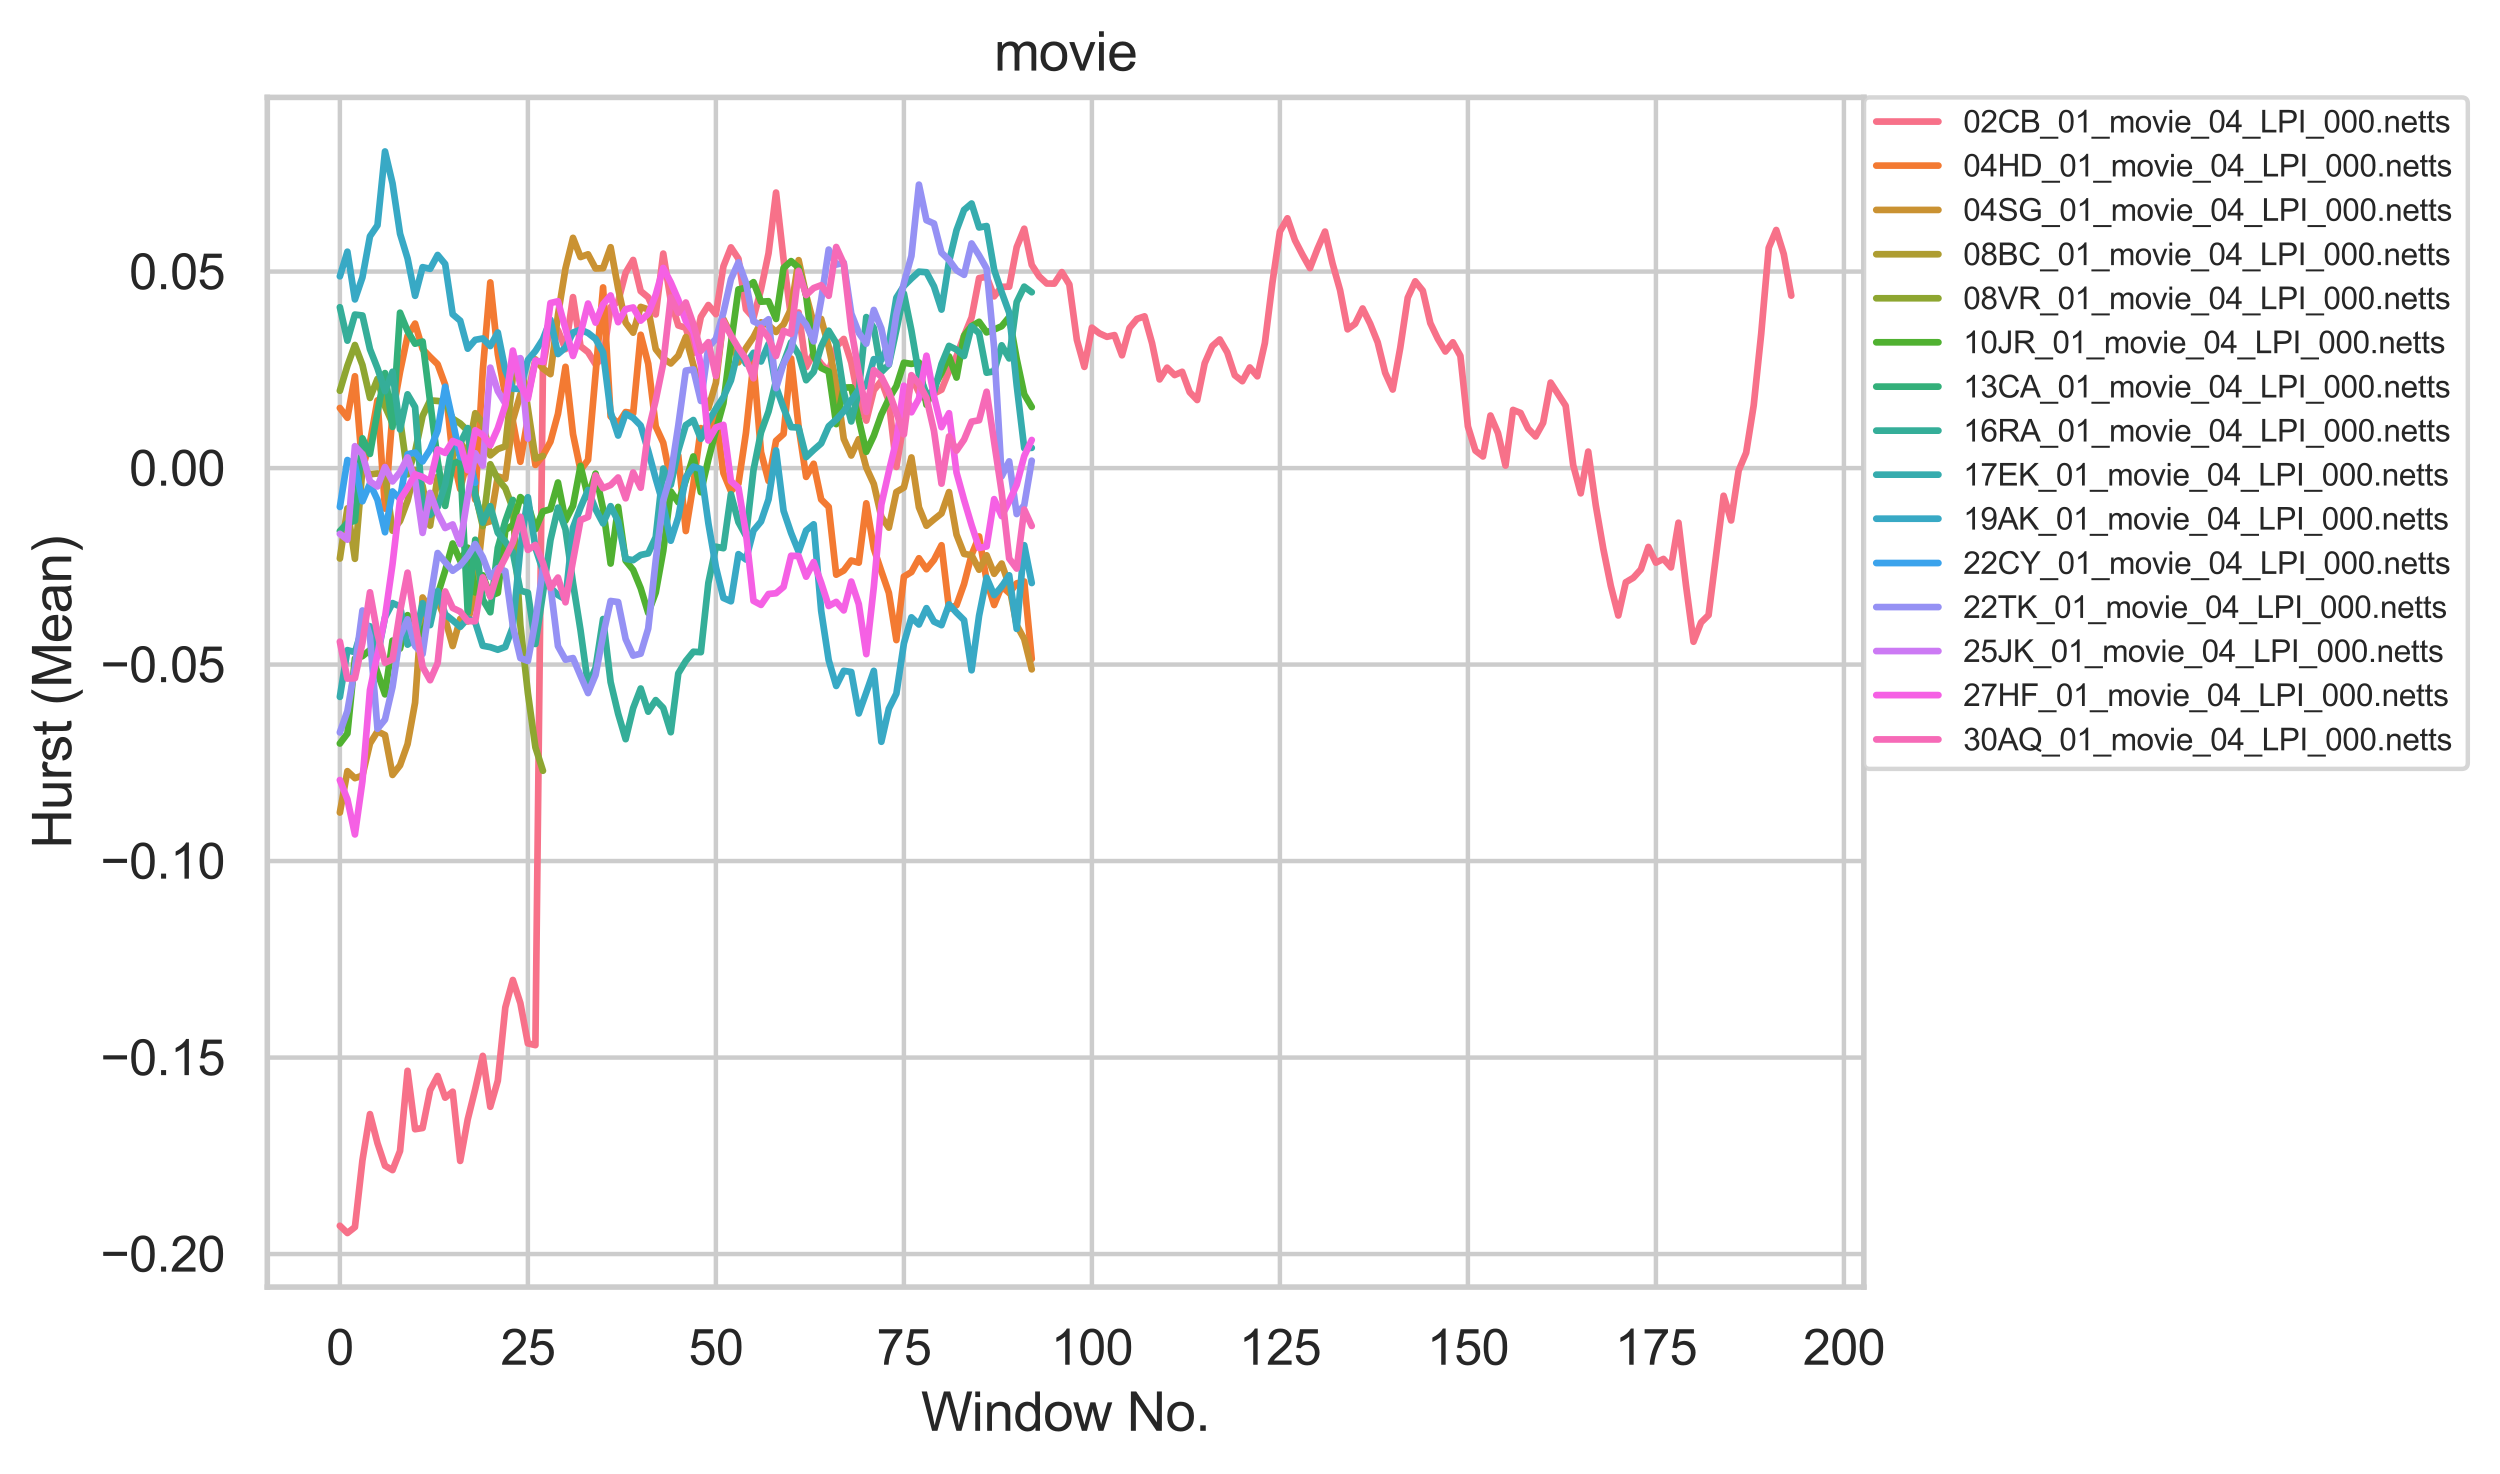<?xml version="1.0" encoding="utf-8" standalone="no"?>
<!DOCTYPE svg PUBLIC "-//W3C//DTD SVG 1.1//EN"
  "http://www.w3.org/Graphics/SVG/1.1/DTD/svg11.dtd">
<svg xmlns:xlink="http://www.w3.org/1999/xlink" width="559.21pt" height="329.636pt" viewBox="0 0 559.21 329.636" xmlns="http://www.w3.org/2000/svg" version="1.1">
 <defs>
  <style type="text/css">*{stroke-linejoin: round; stroke-linecap: butt}</style>
 </defs>
 <g id="figure_1">
  <g id="patch_1">
   <path d="M 0 329.636 
L 559.21 329.636 
L 559.21 0 
L 0 0 
z
" style="fill: #ffffff"/>
  </g>
  <g id="axes_1">
   <g id="patch_2">
    <path d="M 59.793 287.901 
L 416.913 287.901 
L 416.913 21.789 
L 59.793 21.789 
z
" style="fill: #ffffff"/>
   </g>
   <g id="matplotlib.axis_1">
    <g id="xtick_1">
     <g id="line2d_1">
      <path d="M 76.026 287.901 
L 76.026 21.789 
" clip-path="url(#p5599280555)" style="fill: none; stroke: #cccccc; stroke-linecap: round"/>
     </g>
     <g id="text_1">
      <!-- 0 -->
      <g style="fill: #262626" transform="translate(72.967 305.275) scale(0.11 -0.11)">
       <defs>
        <path id="ArialMT-30" d="M 266 2259 
Q 266 3072 433 3567 
Q 600 4063 929 4331 
Q 1259 4600 1759 4600 
Q 2128 4600 2406 4451 
Q 2684 4303 2865 4023 
Q 3047 3744 3150 3342 
Q 3253 2941 3253 2259 
Q 3253 1453 3087 958 
Q 2922 463 2592 192 
Q 2263 -78 1759 -78 
Q 1097 -78 719 397 
Q 266 969 266 2259 
z
M 844 2259 
Q 844 1131 1108 757 
Q 1372 384 1759 384 
Q 2147 384 2411 759 
Q 2675 1134 2675 2259 
Q 2675 3391 2411 3762 
Q 2147 4134 1753 4134 
Q 1366 4134 1134 3806 
Q 844 3388 844 2259 
z
" transform="scale(0.016)"/>
       </defs>
       <use xlink:href="#ArialMT-30"/>
      </g>
     </g>
    </g>
    <g id="xtick_2">
     <g id="line2d_2">
      <path d="M 118.079 287.901 
L 118.079 21.789 
" clip-path="url(#p5599280555)" style="fill: none; stroke: #cccccc; stroke-linecap: round"/>
     </g>
     <g id="text_2">
      <!-- 25 -->
      <g style="fill: #262626" transform="translate(111.962 305.275) scale(0.11 -0.11)">
       <defs>
        <path id="ArialMT-32" d="M 3222 541 
L 3222 0 
L 194 0 
Q 188 203 259 391 
Q 375 700 629 1000 
Q 884 1300 1366 1694 
Q 2113 2306 2375 2664 
Q 2638 3022 2638 3341 
Q 2638 3675 2398 3904 
Q 2159 4134 1775 4134 
Q 1369 4134 1125 3890 
Q 881 3647 878 3216 
L 300 3275 
Q 359 3922 746 4261 
Q 1134 4600 1788 4600 
Q 2447 4600 2831 4234 
Q 3216 3869 3216 3328 
Q 3216 3053 3103 2787 
Q 2991 2522 2730 2228 
Q 2469 1934 1863 1422 
Q 1356 997 1212 845 
Q 1069 694 975 541 
L 3222 541 
z
" transform="scale(0.016)"/>
        <path id="ArialMT-35" d="M 266 1200 
L 856 1250 
Q 922 819 1161 601 
Q 1400 384 1738 384 
Q 2144 384 2425 690 
Q 2706 997 2706 1503 
Q 2706 1984 2436 2262 
Q 2166 2541 1728 2541 
Q 1456 2541 1237 2417 
Q 1019 2294 894 2097 
L 366 2166 
L 809 4519 
L 3088 4519 
L 3088 3981 
L 1259 3981 
L 1013 2750 
Q 1425 3038 1878 3038 
Q 2478 3038 2890 2622 
Q 3303 2206 3303 1553 
Q 3303 931 2941 478 
Q 2500 -78 1738 -78 
Q 1113 -78 717 272 
Q 322 622 266 1200 
z
" transform="scale(0.016)"/>
       </defs>
       <use xlink:href="#ArialMT-32"/>
       <use xlink:href="#ArialMT-35" x="55.615"/>
      </g>
     </g>
    </g>
    <g id="xtick_3">
     <g id="line2d_3">
      <path d="M 160.133 287.901 
L 160.133 21.789 
" clip-path="url(#p5599280555)" style="fill: none; stroke: #cccccc; stroke-linecap: round"/>
     </g>
     <g id="text_3">
      <!-- 50 -->
      <g style="fill: #262626" transform="translate(154.016 305.275) scale(0.11 -0.11)">
       <use xlink:href="#ArialMT-35"/>
       <use xlink:href="#ArialMT-30" x="55.615"/>
      </g>
     </g>
    </g>
    <g id="xtick_4">
     <g id="line2d_4">
      <path d="M 202.187 287.901 
L 202.187 21.789 
" clip-path="url(#p5599280555)" style="fill: none; stroke: #cccccc; stroke-linecap: round"/>
     </g>
     <g id="text_4">
      <!-- 75 -->
      <g style="fill: #262626" transform="translate(196.07 305.275) scale(0.11 -0.11)">
       <defs>
        <path id="ArialMT-37" d="M 303 3981 
L 303 4522 
L 3269 4522 
L 3269 4084 
Q 2831 3619 2401 2847 
Q 1972 2075 1738 1259 
Q 1569 684 1522 0 
L 944 0 
Q 953 541 1156 1306 
Q 1359 2072 1739 2783 
Q 2119 3494 2547 3981 
L 303 3981 
z
" transform="scale(0.016)"/>
       </defs>
       <use xlink:href="#ArialMT-37"/>
       <use xlink:href="#ArialMT-35" x="55.615"/>
      </g>
     </g>
    </g>
    <g id="xtick_5">
     <g id="line2d_5">
      <path d="M 244.24 287.901 
L 244.24 21.789 
" clip-path="url(#p5599280555)" style="fill: none; stroke: #cccccc; stroke-linecap: round"/>
     </g>
     <g id="text_5">
      <!-- 100 -->
      <g style="fill: #262626" transform="translate(235.065 305.275) scale(0.11 -0.11)">
       <defs>
        <path id="ArialMT-31" d="M 2384 0 
L 1822 0 
L 1822 3584 
Q 1619 3391 1289 3197 
Q 959 3003 697 2906 
L 697 3450 
Q 1169 3672 1522 3987 
Q 1875 4303 2022 4600 
L 2384 4600 
L 2384 0 
z
" transform="scale(0.016)"/>
       </defs>
       <use xlink:href="#ArialMT-31"/>
       <use xlink:href="#ArialMT-30" x="55.615"/>
       <use xlink:href="#ArialMT-30" x="111.23"/>
      </g>
     </g>
    </g>
    <g id="xtick_6">
     <g id="line2d_6">
      <path d="M 286.294 287.901 
L 286.294 21.789 
" clip-path="url(#p5599280555)" style="fill: none; stroke: #cccccc; stroke-linecap: round"/>
     </g>
     <g id="text_6">
      <!-- 125 -->
      <g style="fill: #262626" transform="translate(277.119 305.275) scale(0.11 -0.11)">
       <use xlink:href="#ArialMT-31"/>
       <use xlink:href="#ArialMT-32" x="55.615"/>
       <use xlink:href="#ArialMT-35" x="111.23"/>
      </g>
     </g>
    </g>
    <g id="xtick_7">
     <g id="line2d_7">
      <path d="M 328.348 287.901 
L 328.348 21.789 
" clip-path="url(#p5599280555)" style="fill: none; stroke: #cccccc; stroke-linecap: round"/>
     </g>
     <g id="text_7">
      <!-- 150 -->
      <g style="fill: #262626" transform="translate(319.172 305.275) scale(0.11 -0.11)">
       <use xlink:href="#ArialMT-31"/>
       <use xlink:href="#ArialMT-35" x="55.615"/>
       <use xlink:href="#ArialMT-30" x="111.23"/>
      </g>
     </g>
    </g>
    <g id="xtick_8">
     <g id="line2d_8">
      <path d="M 370.402 287.901 
L 370.402 21.789 
" clip-path="url(#p5599280555)" style="fill: none; stroke: #cccccc; stroke-linecap: round"/>
     </g>
     <g id="text_8">
      <!-- 175 -->
      <g style="fill: #262626" transform="translate(361.226 305.275) scale(0.11 -0.11)">
       <use xlink:href="#ArialMT-31"/>
       <use xlink:href="#ArialMT-37" x="55.615"/>
       <use xlink:href="#ArialMT-35" x="111.23"/>
      </g>
     </g>
    </g>
    <g id="xtick_9">
     <g id="line2d_9">
      <path d="M 412.455 287.901 
L 412.455 21.789 
" clip-path="url(#p5599280555)" style="fill: none; stroke: #cccccc; stroke-linecap: round"/>
     </g>
     <g id="text_9">
      <!-- 200 -->
      <g style="fill: #262626" transform="translate(403.28 305.275) scale(0.11 -0.11)">
       <use xlink:href="#ArialMT-32"/>
       <use xlink:href="#ArialMT-30" x="55.615"/>
       <use xlink:href="#ArialMT-30" x="111.23"/>
      </g>
     </g>
    </g>
    <g id="text_10">
     <!-- Window No. -->
     <g style="fill: #262626" transform="translate(206.01 320.051) scale(0.12 -0.12)">
      <defs>
       <path id="ArialMT-57" d="M 1294 0 
L 78 4581 
L 700 4581 
L 1397 1578 
Q 1509 1106 1591 641 
Q 1766 1375 1797 1488 
L 2669 4581 
L 3400 4581 
L 4056 2263 
Q 4303 1400 4413 641 
Q 4500 1075 4641 1638 
L 5359 4581 
L 5969 4581 
L 4713 0 
L 4128 0 
L 3163 3491 
Q 3041 3928 3019 4028 
Q 2947 3713 2884 3491 
L 1913 0 
L 1294 0 
z
" transform="scale(0.016)"/>
       <path id="ArialMT-69" d="M 425 3934 
L 425 4581 
L 988 4581 
L 988 3934 
L 425 3934 
z
M 425 0 
L 425 3319 
L 988 3319 
L 988 0 
L 425 0 
z
" transform="scale(0.016)"/>
       <path id="ArialMT-6e" d="M 422 0 
L 422 3319 
L 928 3319 
L 928 2847 
Q 1294 3394 1984 3394 
Q 2284 3394 2536 3286 
Q 2788 3178 2913 3003 
Q 3038 2828 3088 2588 
Q 3119 2431 3119 2041 
L 3119 0 
L 2556 0 
L 2556 2019 
Q 2556 2363 2490 2533 
Q 2425 2703 2258 2804 
Q 2091 2906 1866 2906 
Q 1506 2906 1245 2678 
Q 984 2450 984 1813 
L 984 0 
L 422 0 
z
" transform="scale(0.016)"/>
       <path id="ArialMT-64" d="M 2575 0 
L 2575 419 
Q 2259 -75 1647 -75 
Q 1250 -75 917 144 
Q 584 363 401 755 
Q 219 1147 219 1656 
Q 219 2153 384 2558 
Q 550 2963 881 3178 
Q 1213 3394 1622 3394 
Q 1922 3394 2156 3267 
Q 2391 3141 2538 2938 
L 2538 4581 
L 3097 4581 
L 3097 0 
L 2575 0 
z
M 797 1656 
Q 797 1019 1065 703 
Q 1334 388 1700 388 
Q 2069 388 2326 689 
Q 2584 991 2584 1609 
Q 2584 2291 2321 2609 
Q 2059 2928 1675 2928 
Q 1300 2928 1048 2622 
Q 797 2316 797 1656 
z
" transform="scale(0.016)"/>
       <path id="ArialMT-6f" d="M 213 1659 
Q 213 2581 725 3025 
Q 1153 3394 1769 3394 
Q 2453 3394 2887 2945 
Q 3322 2497 3322 1706 
Q 3322 1066 3130 698 
Q 2938 331 2570 128 
Q 2203 -75 1769 -75 
Q 1072 -75 642 372 
Q 213 819 213 1659 
z
M 791 1659 
Q 791 1022 1069 705 
Q 1347 388 1769 388 
Q 2188 388 2466 706 
Q 2744 1025 2744 1678 
Q 2744 2294 2464 2611 
Q 2184 2928 1769 2928 
Q 1347 2928 1069 2612 
Q 791 2297 791 1659 
z
" transform="scale(0.016)"/>
       <path id="ArialMT-77" d="M 1034 0 
L 19 3319 
L 600 3319 
L 1128 1403 
L 1325 691 
Q 1338 744 1497 1375 
L 2025 3319 
L 2603 3319 
L 3100 1394 
L 3266 759 
L 3456 1400 
L 4025 3319 
L 4572 3319 
L 3534 0 
L 2950 0 
L 2422 1988 
L 2294 2553 
L 1622 0 
L 1034 0 
z
" transform="scale(0.016)"/>
       <path id="ArialMT-20" transform="scale(0.016)"/>
       <path id="ArialMT-4e" d="M 488 0 
L 488 4581 
L 1109 4581 
L 3516 984 
L 3516 4581 
L 4097 4581 
L 4097 0 
L 3475 0 
L 1069 3600 
L 1069 0 
L 488 0 
z
" transform="scale(0.016)"/>
       <path id="ArialMT-2e" d="M 581 0 
L 581 641 
L 1222 641 
L 1222 0 
L 581 0 
z
" transform="scale(0.016)"/>
      </defs>
      <use xlink:href="#ArialMT-57"/>
      <use xlink:href="#ArialMT-69" x="94.385"/>
      <use xlink:href="#ArialMT-6e" x="116.602"/>
      <use xlink:href="#ArialMT-64" x="172.217"/>
      <use xlink:href="#ArialMT-6f" x="227.832"/>
      <use xlink:href="#ArialMT-77" x="283.447"/>
      <use xlink:href="#ArialMT-20" x="355.664"/>
      <use xlink:href="#ArialMT-4e" x="383.447"/>
      <use xlink:href="#ArialMT-6f" x="455.664"/>
      <use xlink:href="#ArialMT-2e" x="511.279"/>
     </g>
    </g>
   </g>
   <g id="matplotlib.axis_2">
    <g id="ytick_1">
     <g id="line2d_10">
      <path d="M 59.793 280.505 
L 416.913 280.505 
" clip-path="url(#p5599280555)" style="fill: none; stroke: #cccccc; stroke-linecap: round"/>
     </g>
     <g id="text_11">
      <!-- −0.20 -->
      <g style="fill: #262626" transform="translate(22.461 284.442) scale(0.11 -0.11)">
       <defs>
        <path id="ArialMT-2212" d="M 3381 1997 
L 356 1997 
L 356 2522 
L 3381 2522 
L 3381 1997 
z
" transform="scale(0.016)"/>
       </defs>
       <use xlink:href="#ArialMT-2212"/>
       <use xlink:href="#ArialMT-30" x="58.398"/>
       <use xlink:href="#ArialMT-2e" x="114.014"/>
       <use xlink:href="#ArialMT-32" x="141.797"/>
       <use xlink:href="#ArialMT-30" x="197.412"/>
      </g>
     </g>
    </g>
    <g id="ytick_2">
     <g id="line2d_11">
      <path d="M 59.793 236.554 
L 416.913 236.554 
" clip-path="url(#p5599280555)" style="fill: none; stroke: #cccccc; stroke-linecap: round"/>
     </g>
     <g id="text_12">
      <!-- −0.15 -->
      <g style="fill: #262626" transform="translate(22.461 240.491) scale(0.11 -0.11)">
       <use xlink:href="#ArialMT-2212"/>
       <use xlink:href="#ArialMT-30" x="58.398"/>
       <use xlink:href="#ArialMT-2e" x="114.014"/>
       <use xlink:href="#ArialMT-31" x="141.797"/>
       <use xlink:href="#ArialMT-35" x="197.412"/>
      </g>
     </g>
    </g>
    <g id="ytick_3">
     <g id="line2d_12">
      <path d="M 59.793 192.604 
L 416.913 192.604 
" clip-path="url(#p5599280555)" style="fill: none; stroke: #cccccc; stroke-linecap: round"/>
     </g>
     <g id="text_13">
      <!-- −0.10 -->
      <g style="fill: #262626" transform="translate(22.461 196.54) scale(0.11 -0.11)">
       <use xlink:href="#ArialMT-2212"/>
       <use xlink:href="#ArialMT-30" x="58.398"/>
       <use xlink:href="#ArialMT-2e" x="114.014"/>
       <use xlink:href="#ArialMT-31" x="141.797"/>
       <use xlink:href="#ArialMT-30" x="197.412"/>
      </g>
     </g>
    </g>
    <g id="ytick_4">
     <g id="line2d_13">
      <path d="M 59.793 148.653 
L 416.913 148.653 
" clip-path="url(#p5599280555)" style="fill: none; stroke: #cccccc; stroke-linecap: round"/>
     </g>
     <g id="text_14">
      <!-- −0.05 -->
      <g style="fill: #262626" transform="translate(22.461 152.59) scale(0.11 -0.11)">
       <use xlink:href="#ArialMT-2212"/>
       <use xlink:href="#ArialMT-30" x="58.398"/>
       <use xlink:href="#ArialMT-2e" x="114.014"/>
       <use xlink:href="#ArialMT-30" x="141.797"/>
       <use xlink:href="#ArialMT-35" x="197.412"/>
      </g>
     </g>
    </g>
    <g id="ytick_5">
     <g id="line2d_14">
      <path d="M 59.793 104.702 
L 416.913 104.702 
" clip-path="url(#p5599280555)" style="fill: none; stroke: #cccccc; stroke-linecap: round"/>
     </g>
     <g id="text_15">
      <!-- 0.00 -->
      <g style="fill: #262626" transform="translate(28.886 108.639) scale(0.11 -0.11)">
       <use xlink:href="#ArialMT-30"/>
       <use xlink:href="#ArialMT-2e" x="55.615"/>
       <use xlink:href="#ArialMT-30" x="83.398"/>
       <use xlink:href="#ArialMT-30" x="139.014"/>
      </g>
     </g>
    </g>
    <g id="ytick_6">
     <g id="line2d_15">
      <path d="M 59.793 60.752 
L 416.913 60.752 
" clip-path="url(#p5599280555)" style="fill: none; stroke: #cccccc; stroke-linecap: round"/>
     </g>
     <g id="text_16">
      <!-- 0.05 -->
      <g style="fill: #262626" transform="translate(28.886 64.688) scale(0.11 -0.11)">
       <use xlink:href="#ArialMT-30"/>
       <use xlink:href="#ArialMT-2e" x="55.615"/>
       <use xlink:href="#ArialMT-30" x="83.398"/>
       <use xlink:href="#ArialMT-35" x="139.014"/>
      </g>
     </g>
    </g>
    <g id="text_17">
     <!-- Hurst (Mean) -->
     <g style="fill: #262626" transform="translate(15.936 189.85) rotate(-90) scale(0.12 -0.12)">
      <defs>
       <path id="ArialMT-48" d="M 513 0 
L 513 4581 
L 1119 4581 
L 1119 2700 
L 3500 2700 
L 3500 4581 
L 4106 4581 
L 4106 0 
L 3500 0 
L 3500 2159 
L 1119 2159 
L 1119 0 
L 513 0 
z
" transform="scale(0.016)"/>
       <path id="ArialMT-75" d="M 2597 0 
L 2597 488 
Q 2209 -75 1544 -75 
Q 1250 -75 995 37 
Q 741 150 617 320 
Q 494 491 444 738 
Q 409 903 409 1263 
L 409 3319 
L 972 3319 
L 972 1478 
Q 972 1038 1006 884 
Q 1059 663 1231 536 
Q 1403 409 1656 409 
Q 1909 409 2131 539 
Q 2353 669 2445 892 
Q 2538 1116 2538 1541 
L 2538 3319 
L 3100 3319 
L 3100 0 
L 2597 0 
z
" transform="scale(0.016)"/>
       <path id="ArialMT-72" d="M 416 0 
L 416 3319 
L 922 3319 
L 922 2816 
Q 1116 3169 1280 3281 
Q 1444 3394 1641 3394 
Q 1925 3394 2219 3213 
L 2025 2691 
Q 1819 2813 1613 2813 
Q 1428 2813 1281 2702 
Q 1134 2591 1072 2394 
Q 978 2094 978 1738 
L 978 0 
L 416 0 
z
" transform="scale(0.016)"/>
       <path id="ArialMT-73" d="M 197 991 
L 753 1078 
Q 800 744 1014 566 
Q 1228 388 1613 388 
Q 2000 388 2187 545 
Q 2375 703 2375 916 
Q 2375 1106 2209 1216 
Q 2094 1291 1634 1406 
Q 1016 1563 777 1677 
Q 538 1791 414 1992 
Q 291 2194 291 2438 
Q 291 2659 392 2848 
Q 494 3038 669 3163 
Q 800 3259 1026 3326 
Q 1253 3394 1513 3394 
Q 1903 3394 2198 3281 
Q 2494 3169 2634 2976 
Q 2775 2784 2828 2463 
L 2278 2388 
Q 2241 2644 2061 2787 
Q 1881 2931 1553 2931 
Q 1166 2931 1000 2803 
Q 834 2675 834 2503 
Q 834 2394 903 2306 
Q 972 2216 1119 2156 
Q 1203 2125 1616 2013 
Q 2213 1853 2448 1751 
Q 2684 1650 2818 1456 
Q 2953 1263 2953 975 
Q 2953 694 2789 445 
Q 2625 197 2315 61 
Q 2006 -75 1616 -75 
Q 969 -75 630 194 
Q 291 463 197 991 
z
" transform="scale(0.016)"/>
       <path id="ArialMT-74" d="M 1650 503 
L 1731 6 
Q 1494 -44 1306 -44 
Q 1000 -44 831 53 
Q 663 150 594 308 
Q 525 466 525 972 
L 525 2881 
L 113 2881 
L 113 3319 
L 525 3319 
L 525 4141 
L 1084 4478 
L 1084 3319 
L 1650 3319 
L 1650 2881 
L 1084 2881 
L 1084 941 
Q 1084 700 1114 631 
Q 1144 563 1211 522 
Q 1278 481 1403 481 
Q 1497 481 1650 503 
z
" transform="scale(0.016)"/>
       <path id="ArialMT-28" d="M 1497 -1347 
Q 1031 -759 709 28 
Q 388 816 388 1659 
Q 388 2403 628 3084 
Q 909 3875 1497 4659 
L 1900 4659 
Q 1522 4009 1400 3731 
Q 1209 3300 1100 2831 
Q 966 2247 966 1656 
Q 966 153 1900 -1347 
L 1497 -1347 
z
" transform="scale(0.016)"/>
       <path id="ArialMT-4d" d="M 475 0 
L 475 4581 
L 1388 4581 
L 2472 1338 
Q 2622 884 2691 659 
Q 2769 909 2934 1394 
L 4031 4581 
L 4847 4581 
L 4847 0 
L 4263 0 
L 4263 3834 
L 2931 0 
L 2384 0 
L 1059 3900 
L 1059 0 
L 475 0 
z
" transform="scale(0.016)"/>
       <path id="ArialMT-65" d="M 2694 1069 
L 3275 997 
Q 3138 488 2766 206 
Q 2394 -75 1816 -75 
Q 1088 -75 661 373 
Q 234 822 234 1631 
Q 234 2469 665 2931 
Q 1097 3394 1784 3394 
Q 2450 3394 2872 2941 
Q 3294 2488 3294 1666 
Q 3294 1616 3291 1516 
L 816 1516 
Q 847 969 1125 678 
Q 1403 388 1819 388 
Q 2128 388 2347 550 
Q 2566 713 2694 1069 
z
M 847 1978 
L 2700 1978 
Q 2663 2397 2488 2606 
Q 2219 2931 1791 2931 
Q 1403 2931 1139 2672 
Q 875 2413 847 1978 
z
" transform="scale(0.016)"/>
       <path id="ArialMT-61" d="M 2588 409 
Q 2275 144 1986 34 
Q 1697 -75 1366 -75 
Q 819 -75 525 192 
Q 231 459 231 875 
Q 231 1119 342 1320 
Q 453 1522 633 1644 
Q 813 1766 1038 1828 
Q 1203 1872 1538 1913 
Q 2219 1994 2541 2106 
Q 2544 2222 2544 2253 
Q 2544 2597 2384 2738 
Q 2169 2928 1744 2928 
Q 1347 2928 1158 2789 
Q 969 2650 878 2297 
L 328 2372 
Q 403 2725 575 2942 
Q 747 3159 1072 3276 
Q 1397 3394 1825 3394 
Q 2250 3394 2515 3294 
Q 2781 3194 2906 3042 
Q 3031 2891 3081 2659 
Q 3109 2516 3109 2141 
L 3109 1391 
Q 3109 606 3145 398 
Q 3181 191 3288 0 
L 2700 0 
Q 2613 175 2588 409 
z
M 2541 1666 
Q 2234 1541 1622 1453 
Q 1275 1403 1131 1340 
Q 988 1278 909 1158 
Q 831 1038 831 891 
Q 831 666 1001 516 
Q 1172 366 1500 366 
Q 1825 366 2078 508 
Q 2331 650 2450 897 
Q 2541 1088 2541 1459 
L 2541 1666 
z
" transform="scale(0.016)"/>
       <path id="ArialMT-29" d="M 791 -1347 
L 388 -1347 
Q 1322 153 1322 1656 
Q 1322 2244 1188 2822 
Q 1081 3291 891 3722 
Q 769 4003 388 4659 
L 791 4659 
Q 1378 3875 1659 3084 
Q 1900 2403 1900 1659 
Q 1900 816 1576 28 
Q 1253 -759 791 -1347 
z
" transform="scale(0.016)"/>
      </defs>
      <use xlink:href="#ArialMT-48"/>
      <use xlink:href="#ArialMT-75" x="72.217"/>
      <use xlink:href="#ArialMT-72" x="127.832"/>
      <use xlink:href="#ArialMT-73" x="161.133"/>
      <use xlink:href="#ArialMT-74" x="211.133"/>
      <use xlink:href="#ArialMT-20" x="238.916"/>
      <use xlink:href="#ArialMT-28" x="266.699"/>
      <use xlink:href="#ArialMT-4d" x="300"/>
      <use xlink:href="#ArialMT-65" x="383.301"/>
      <use xlink:href="#ArialMT-61" x="438.916"/>
      <use xlink:href="#ArialMT-6e" x="494.531"/>
      <use xlink:href="#ArialMT-29" x="550.146"/>
     </g>
    </g>
   </g>
   <g id="PolyCollection_1"/>
   <g id="PolyCollection_2"/>
   <g id="PolyCollection_3"/>
   <g id="PolyCollection_4"/>
   <g id="PolyCollection_5"/>
   <g id="PolyCollection_6"/>
   <g id="PolyCollection_7"/>
   <g id="PolyCollection_8"/>
   <g id="PolyCollection_9"/>
   <g id="PolyCollection_10"/>
   <g id="PolyCollection_11"/>
   <g id="PolyCollection_12"/>
   <g id="PolyCollection_13"/>
   <g id="PolyCollection_14"/>
   <g id="PolyCollection_15"/>
   <g id="line2d_16">
    <path d="M 76.026 274.187 
L 77.708 275.805 
L 79.39 274.478 
L 81.072 259.553 
L 82.754 249.216 
L 84.436 255.699 
L 86.119 260.761 
L 87.801 261.731 
L 89.483 257.445 
L 91.165 239.527 
L 92.847 252.589 
L 94.529 252.318 
L 96.211 243.874 
L 97.894 240.685 
L 99.576 245.526 
L 101.258 244.203 
L 102.94 259.675 
L 104.622 250.396 
L 106.304 243.603 
L 107.987 236.187 
L 109.669 247.567 
L 111.351 241.752 
L 113.033 225.351 
L 114.715 219.211 
L 116.397 224.382 
L 118.079 233.389 
L 119.762 233.779 
L 121.444 82.115 
L 123.126 72.325 
L 124.808 73.857 
L 126.49 78.08 
L 128.172 66.466 
L 129.854 77.437 
L 131.537 78.767 
L 133.219 81.482 
L 134.901 79.996 
L 136.583 68.698 
L 138.265 67.428 
L 139.947 60.997 
L 141.629 58.153 
L 143.312 65.119 
L 144.994 66.509 
L 146.676 70.322 
L 148.358 56.731 
L 150.04 67.257 
L 151.722 72.798 
L 153.405 73.322 
L 155.087 78.995 
L 156.769 70.887 
L 158.451 68.232 
L 160.133 70.272 
L 161.815 59.582 
L 163.497 55.339 
L 165.18 57.874 
L 166.862 69.176 
L 168.544 71.074 
L 170.226 64.711 
L 171.908 56.661 
L 173.59 43.079 
L 175.272 58.021 
L 176.955 71.063 
L 178.637 69.908 
L 180.319 82.117 
L 182.001 79.019 
L 183.683 81.398 
L 185.365 83.136 
L 187.047 77.521 
L 188.73 75.822 
L 190.412 81.08 
L 192.094 89.673 
L 193.776 94.079 
L 195.458 87.309 
L 197.14 85.177 
L 198.822 89.732 
L 200.505 104.442 
L 203.869 84.334 
L 205.551 87.792 
L 207.233 89.462 
L 208.915 88.036 
L 210.598 87.17 
L 212.28 83.011 
L 213.962 79.682 
L 215.644 75.12 
L 217.326 71.008 
L 219.008 62.212 
L 220.69 61.896 
L 222.373 66.283 
L 224.055 64.165 
L 225.737 64.124 
L 227.419 55.285 
L 229.101 51.168 
L 230.783 59.254 
L 232.465 61.848 
L 234.148 63.418 
L 235.83 63.431 
L 237.512 60.868 
L 239.194 63.621 
L 240.876 76.019 
L 242.558 82.057 
L 244.24 73.298 
L 245.923 74.568 
L 247.605 75.339 
L 249.287 74.959 
L 250.969 79.471 
L 252.651 73.356 
L 254.333 71.33 
L 256.016 70.764 
L 257.698 76.766 
L 259.38 84.867 
L 261.062 82.244 
L 262.744 83.89 
L 264.426 83.167 
L 266.108 87.716 
L 267.791 89.474 
L 269.473 81.247 
L 271.155 77.411 
L 272.837 75.932 
L 274.519 78.838 
L 276.201 83.939 
L 277.883 85.264 
L 279.566 82.201 
L 281.248 84.17 
L 282.93 76.745 
L 284.612 63.285 
L 286.294 51.777 
L 287.976 48.836 
L 289.658 53.729 
L 291.341 56.975 
L 293.023 59.977 
L 294.705 55.652 
L 296.387 51.804 
L 298.069 58.955 
L 299.751 64.908 
L 301.434 73.663 
L 303.116 72.433 
L 304.798 69.008 
L 306.48 72.401 
L 308.162 76.568 
L 309.844 83.389 
L 311.526 87.128 
L 313.209 77.82 
L 314.891 66.597 
L 316.573 62.932 
L 318.255 65.02 
L 319.937 72.277 
L 321.619 75.793 
L 323.301 78.619 
L 324.984 76.569 
L 326.666 79.606 
L 328.348 95.38 
L 330.03 100.799 
L 331.712 102.099 
L 333.394 92.948 
L 335.076 96.867 
L 336.759 104.14 
L 338.441 91.696 
L 340.123 92.361 
L 341.805 95.862 
L 343.487 97.619 
L 345.169 94.589 
L 346.852 85.581 
L 350.216 90.764 
L 351.898 104.066 
L 353.58 110.346 
L 355.262 101.021 
L 356.944 113 
L 358.627 122.737 
L 360.309 131.059 
L 361.991 137.671 
L 363.673 130.23 
L 365.355 129.236 
L 367.037 127.375 
L 368.719 122.349 
L 370.402 125.853 
L 372.084 125.031 
L 373.766 126.917 
L 375.448 116.923 
L 377.13 130.953 
L 378.812 143.541 
L 380.494 139.237 
L 382.177 137.591 
L 385.541 110.895 
L 387.223 116.412 
L 388.905 105.268 
L 390.587 101.271 
L 392.27 90.704 
L 393.952 74.668 
L 395.634 55.445 
L 397.316 51.448 
L 398.998 56.831 
L 400.68 66.122 
L 400.68 66.122 
" clip-path="url(#p5599280555)" style="fill: none; stroke: #f77189; stroke-width: 1.5; stroke-linecap: round"/>
   </g>
   <g id="line2d_17">
    <path d="M 76.026 91.262 
L 77.708 93.451 
L 79.39 84.167 
L 81.072 104.833 
L 82.754 98.977 
L 84.436 89.557 
L 86.119 113.766 
L 87.801 92.617 
L 89.483 83.171 
L 91.165 75.115 
L 92.847 72.388 
L 94.529 78.085 
L 96.211 79.836 
L 97.894 81.479 
L 99.576 86.083 
L 101.258 102.151 
L 102.94 109.382 
L 104.622 102.58 
L 106.304 111.754 
L 107.987 82.905 
L 109.669 63.172 
L 111.351 79.176 
L 113.033 88.524 
L 114.715 94.213 
L 116.397 103.285 
L 118.079 93.498 
L 119.762 103.99 
L 121.444 101.916 
L 123.126 98.795 
L 124.808 92.578 
L 126.49 82.058 
L 128.172 97.101 
L 129.854 105.173 
L 131.537 102.874 
L 133.219 83.612 
L 134.901 64.297 
L 136.583 93.131 
L 138.265 94.753 
L 139.947 92.164 
L 141.629 92.46 
L 143.312 74.893 
L 144.994 81.371 
L 146.676 95.385 
L 148.358 99.053 
L 150.04 107.424 
L 151.722 101.907 
L 153.405 118.777 
L 155.087 108.379 
L 156.769 95.768 
L 158.451 98.193 
L 160.133 92.695 
L 161.815 105.813 
L 163.497 109.858 
L 165.18 108.157 
L 166.862 96.789 
L 168.544 81.139 
L 170.226 101.125 
L 171.908 107.575 
L 173.59 98.597 
L 175.272 97.073 
L 176.955 80.194 
L 178.637 95.498 
L 180.319 106.667 
L 182.001 103.741 
L 183.683 111.719 
L 185.365 113.383 
L 187.047 128.546 
L 188.73 127.625 
L 190.412 125.379 
L 192.094 125.861 
L 193.776 112.589 
L 195.458 122.724 
L 197.14 127.756 
L 198.822 132.61 
L 200.505 143.173 
L 202.187 128.977 
L 203.869 127.957 
L 205.551 124.876 
L 207.233 127.32 
L 208.915 125.251 
L 210.598 121.964 
L 212.28 136.168 
L 213.962 135.365 
L 215.644 130.641 
L 217.326 124.116 
L 219.008 119.995 
L 220.69 129.851 
L 222.373 135.326 
L 224.055 131.157 
L 225.737 132.633 
L 227.419 130.482 
L 229.101 130.071 
L 230.783 147.395 
" clip-path="url(#p5599280555)" style="fill: none; stroke: #f37a32; stroke-width: 1.5; stroke-linecap: round"/>
   </g>
   <g id="line2d_18">
    <path d="M 76.026 181.746 
L 77.708 172.505 
L 79.39 174.057 
L 81.072 173.493 
L 82.754 166.309 
L 84.436 163.607 
L 86.119 164.419 
L 87.801 173.336 
L 89.483 171.188 
L 91.165 166.446 
L 92.847 157.175 
L 94.529 133.652 
L 96.211 136.419 
L 97.894 134.331 
L 99.576 138.469 
L 101.258 144.498 
L 102.94 138.441 
L 104.622 138.989 
L 106.304 132.653 
L 107.987 117.128 
L 109.669 116.607 
L 111.351 106.562 
L 113.033 107.081 
L 114.715 93.979 
L 116.397 88.227 
L 118.079 88.613 
L 119.762 80.386 
L 121.444 82.447 
L 123.126 83.681 
L 124.808 70.434 
L 126.49 60.047 
L 128.172 53.209 
L 129.854 57.491 
L 131.537 56.886 
L 133.219 60.051 
L 134.901 59.992 
L 136.583 55.303 
L 138.265 64.511 
L 139.947 72.191 
L 141.629 74.408 
L 143.312 68.653 
L 144.994 69.214 
L 146.676 78.099 
L 148.358 80.199 
L 150.04 81.299 
L 151.722 79.554 
L 153.405 75.401 
L 155.087 81.623 
L 156.769 87.498 
L 158.451 91.273 
L 160.133 85.639 
L 161.815 71.419 
L 163.497 74.79 
L 165.18 81.048 
L 166.862 77.853 
L 168.544 75.378 
L 170.226 72.103 
L 171.908 72.746 
L 173.59 74.248 
L 175.272 72.576 
L 176.955 69.081 
L 178.637 58.195 
L 180.319 65.99 
L 182.001 72.372 
L 183.683 71.338 
L 185.365 77.539 
L 187.047 85.584 
L 188.73 98.16 
L 190.412 101.886 
L 192.094 98.241 
L 193.776 104.611 
L 195.458 108.263 
L 197.14 115.617 
L 198.822 118.015 
L 200.505 110.053 
L 202.187 109.057 
L 203.869 102.331 
L 205.551 113.476 
L 207.233 117.593 
L 208.915 116.18 
L 210.598 114.844 
L 212.28 110.076 
L 213.962 119.598 
L 215.644 123.898 
L 217.326 124.187 
L 219.008 127.434 
L 220.69 124.217 
L 222.373 128.344 
L 224.055 126.064 
L 225.737 130.971 
L 227.419 139.866 
L 229.101 142.929 
L 230.783 149.718 
" clip-path="url(#p5599280555)" style="fill: none; stroke: #ca9232; stroke-width: 1.5; stroke-linecap: round"/>
   </g>
   <g id="line2d_19">
    <path d="M 76.026 124.926 
L 77.708 113.712 
L 79.39 124.992 
L 81.072 104.841 
L 82.754 106.09 
L 84.436 105.906 
L 86.119 106.234 
L 87.801 118.705 
L 89.483 116.528 
L 91.165 112.009 
L 92.847 105.147 
L 94.529 108.705 
L 96.211 117.573 
L 97.894 106.628 
L 99.576 107.44 
L 101.258 102.089 
L 102.94 98.845 
L 104.622 101.58 
L 106.304 92.434 
L 107.987 94.639 
L 109.669 101.852 
L 111.351 100.446 
L 113.033 99.832 
L 114.715 84.266 
L 116.397 80.308 
L 118.079 91.376 
L 119.762 102.551 
L 121.444 102.011 
" clip-path="url(#p5599280555)" style="fill: none; stroke: #ae9d31; stroke-width: 1.5; stroke-linecap: round"/>
   </g>
   <g id="line2d_20">
    <path d="M 76.026 87.404 
L 77.708 81.811 
L 79.39 77.177 
L 81.072 81.648 
L 82.754 89.003 
L 84.436 84.754 
L 86.119 90.896 
L 87.801 94.679 
L 89.483 93.777 
L 91.165 106.092 
L 92.847 101.029 
L 94.529 93.032 
L 96.211 89.558 
L 97.894 89.682 
L 99.576 89.949 
L 101.258 93.646 
L 102.94 94.715 
L 104.622 96.353 
L 106.304 110.366 
L 107.987 117.693 
L 109.669 103.849 
L 111.351 107.169 
L 113.033 109.206 
L 114.715 113.716 
L 116.397 139.851 
L 118.079 155.039 
L 119.762 167.163 
L 121.444 172.404 
" clip-path="url(#p5599280555)" style="fill: none; stroke: #8ea631; stroke-width: 1.5; stroke-linecap: round"/>
   </g>
   <g id="line2d_21">
    <path d="M 76.026 166.309 
L 77.708 164.077 
L 79.39 147.316 
L 81.072 146.766 
L 82.754 145.407 
L 84.436 150.442 
L 86.119 155.313 
L 87.801 143.299 
L 89.483 145.073 
L 91.165 137.607 
L 92.847 139.065 
L 94.529 141.796 
L 96.211 136.693 
L 97.894 133.048 
L 99.576 127.641 
L 101.258 121.579 
L 102.94 125.444 
L 104.622 122.513 
L 106.304 132.518 
L 107.987 128.693 
L 109.669 133.286 
L 111.351 132.62 
L 113.033 118.601 
L 114.715 117.421 
L 116.397 111.199 
L 118.079 112.727 
L 119.762 118.354 
L 121.444 114.395 
L 123.126 113.895 
L 124.808 107.933 
L 126.49 116.459 
L 128.172 113.146 
L 129.854 104.216 
L 131.537 111.187 
L 133.219 105.935 
L 134.901 113.806 
L 136.583 126.051 
L 138.265 113.392 
L 139.947 125.398 
L 141.629 127.477 
L 143.312 131.575 
L 144.994 137.098 
L 146.676 132.551 
L 148.358 123.216 
L 150.04 109.924 
L 151.722 112.353 
L 153.405 107.458 
L 155.087 102.108 
L 156.769 110.094 
L 158.451 102.792 
L 160.133 96.301 
L 161.815 90.204 
L 163.497 76.964 
L 165.18 64.733 
L 166.862 64.373 
L 168.544 63.117 
L 170.226 67.482 
L 171.908 67.383 
L 173.59 71.338 
L 175.272 59.941 
L 176.955 58.412 
L 178.637 59.866 
L 180.319 66.035 
L 182.001 79.724 
L 183.683 82.301 
L 185.365 83.103 
L 187.047 94.866 
L 188.73 86.699 
L 190.412 86.645 
L 192.094 93.838 
L 193.776 101.053 
L 195.458 97.475 
L 197.14 92.755 
L 198.822 89.196 
L 200.505 86.376 
L 202.187 81.131 
L 203.869 81.396 
L 205.551 81.087 
L 207.233 90.549 
L 208.915 86.584 
L 210.598 83.428 
L 212.28 79.729 
L 213.962 84.451 
L 215.644 75.097 
L 217.326 72.951 
L 219.008 71.983 
L 220.69 74.345 
L 222.373 73.706 
L 224.055 72.97 
L 225.737 70.922 
L 227.419 80.29 
L 229.101 88.197 
L 230.783 91.048 
" clip-path="url(#p5599280555)" style="fill: none; stroke: #50b131; stroke-width: 1.5; stroke-linecap: round"/>
   </g>
   <g id="line2d_22">
    <path d="M 76.026 118.803 
L 77.708 116.984 
L 79.39 116.482 
L 81.072 98.056 
L 82.754 101.529 
L 84.436 92.14 
L 86.119 83.458 
L 87.801 95.486 
L 89.483 69.945 
L 91.165 74.043 
L 92.847 76.88 
L 94.529 76.4 
L 96.211 89.836 
L 97.894 103.094 
L 99.576 113.161 
L 101.258 103.723 
L 102.94 103.088 
L 104.622 136.993 
L 106.304 120.738 
L 107.987 134.094 
L 109.669 136.948 
L 111.351 122.552 
L 113.033 116.582 
L 114.715 111.841 
" clip-path="url(#p5599280555)" style="fill: none; stroke: #33b07a; stroke-width: 1.5; stroke-linecap: round"/>
   </g>
   <g id="line2d_23">
    <path d="M 76.026 68.726 
L 77.708 76.193 
L 79.39 70.365 
L 81.072 70.573 
L 82.754 78.101 
L 84.436 82.364 
L 86.119 87.491 
L 87.801 83.161 
L 89.483 96.046 
L 91.165 88.209 
L 92.847 91.057 
L 94.529 113.149 
L 96.211 115.175 
L 97.894 113.411 
L 99.576 108.426 
L 101.258 98.824 
L 102.94 99.13 
L 104.622 95.762 
L 106.304 110.708 
L 107.987 116.896 
L 109.669 113.221 
L 111.351 119.176 
L 113.033 121.148 
L 114.715 123.533 
L 116.397 132.128 
L 118.079 132.563 
L 119.762 144.045 
L 121.444 132.733 
L 123.126 120.821 
L 124.808 113.562 
L 126.49 118.405 
L 128.172 130.404 
L 129.854 140.991 
L 131.537 153.229 
L 133.219 149.401 
L 134.901 138.474 
L 136.583 152.557 
L 138.265 159.625 
L 139.947 165.337 
L 141.629 158.392 
L 143.312 154.01 
L 144.994 159.186 
L 146.676 156.608 
L 148.358 158.356 
L 150.04 163.783 
L 151.722 150.626 
L 153.405 147.851 
L 155.087 145.789 
L 156.769 145.882 
L 158.451 130.378 
L 160.133 122.285 
L 161.815 122.619 
L 163.497 110.54 
L 165.18 116.802 
L 166.862 119.868 
L 168.544 105.139 
L 170.226 96.71 
L 171.908 92.055 
L 173.59 85.174 
L 175.272 81.161 
L 176.955 76.596 
L 178.637 79.3 
L 180.319 85.038 
L 182.001 83.181 
L 183.683 77.514 
L 185.365 73.983 
L 187.047 76.736 
L 188.73 87.679 
L 190.412 94.268 
L 192.094 87.523 
L 193.776 70.931 
L 195.458 73.347 
L 197.14 83.224 
L 198.822 81.564 
L 200.505 73.771 
L 202.187 65.671 
L 203.869 73.938 
L 205.551 83.793 
L 207.233 88.047 
L 208.915 87.749 
L 210.598 81.455 
L 212.28 77.37 
L 213.962 78.211 
L 215.644 79.631 
L 217.326 73.002 
L 219.008 74.563 
L 220.69 83.366 
L 222.373 83.051 
L 224.055 77.247 
L 225.737 80.17 
L 227.419 67.568 
L 229.101 64.123 
L 230.783 65.366 
" clip-path="url(#p5599280555)" style="fill: none; stroke: #35ae99; stroke-width: 1.5; stroke-linecap: round"/>
   </g>
   <g id="line2d_24">
    <path d="M 76.026 155.877 
L 77.708 145.426 
L 79.39 145.887 
L 81.072 140.347 
L 82.754 140.096 
L 84.436 146.779 
L 86.119 138.071 
L 87.801 134.907 
L 89.483 135.645 
L 91.165 144.189 
L 92.847 142.917 
L 94.529 134.942 
L 96.211 139.816 
L 97.894 132.204 
L 99.576 137.397 
L 101.258 138.746 
L 102.94 140.212 
L 104.622 138.343 
L 106.304 139.168 
L 107.987 144.447 
L 109.669 144.752 
L 111.351 145.33 
L 113.033 144.708 
L 114.715 140.234 
L 116.397 122.527 
L 118.079 111.231 
L 119.762 122.557 
L 121.444 127.658 
L 123.126 131.42 
L 124.808 133.098 
L 126.49 134.079 
L 128.172 118.015 
L 129.854 113.528 
L 131.537 109.604 
L 133.219 113.901 
L 134.901 117.08 
L 136.583 113.223 
L 138.265 116.574 
L 139.947 125.008 
L 141.629 125.295 
L 143.312 124.133 
L 144.994 123.784 
L 146.676 120.16 
L 148.358 104.81 
L 150.04 108.461 
L 151.722 100.784 
L 153.405 95.083 
L 155.087 93.957 
L 156.769 98.147 
L 158.451 94.287 
L 160.133 91.427 
L 161.815 88.844 
L 163.497 85.088 
L 165.18 78.132 
L 166.862 81.338 
L 168.544 78.919 
L 170.226 80.852 
L 171.908 76.958 
L 173.59 86.518 
L 175.272 91.252 
L 176.955 95.538 
L 178.637 95.638 
L 180.319 102.247 
L 182.001 100.645 
L 183.683 99.184 
L 185.365 95.346 
L 187.047 93.849 
L 188.73 92.023 
L 190.412 89.501 
L 192.094 87.143 
L 193.776 86.268 
L 195.458 80.345 
L 197.14 80.528 
L 198.822 76.846 
L 200.505 66.598 
L 202.187 63.964 
L 203.869 62.295 
L 205.551 60.769 
L 207.233 60.898 
L 208.915 64.057 
L 210.598 69.247 
L 212.28 58.533 
L 213.962 51.497 
L 215.644 46.95 
L 217.326 45.526 
L 219.008 50.876 
L 220.69 50.569 
L 222.373 60.336 
L 224.055 65.358 
L 225.737 69.949 
L 227.419 86.196 
L 229.101 100.241 
L 230.783 100.175 
" clip-path="url(#p5599280555)" style="fill: none; stroke: #36acae; stroke-width: 1.5; stroke-linecap: round"/>
   </g>
   <g id="line2d_25">
    <path d="M 76.026 61.802 
L 77.708 56.303 
L 79.39 66.969 
L 81.072 62.038 
L 82.754 52.85 
L 84.436 50.394 
L 86.119 33.885 
L 87.801 41.005 
L 89.483 52.281 
L 91.165 57.803 
L 92.847 66.163 
L 94.529 59.763 
L 96.211 60.131 
L 97.894 57.035 
L 99.576 59.059 
L 101.258 70.297 
L 102.94 71.731 
L 104.622 77.99 
L 106.304 76.015 
L 107.987 75.712 
L 109.669 77.401 
L 111.351 74.374 
L 113.033 82.838 
L 114.715 86.933 
L 116.397 86.998 
L 118.079 80.53 
L 119.762 78.522 
L 121.444 75.882 
L 123.126 71.535 
L 124.808 79.183 
L 126.49 77.764 
L 128.172 74.383 
L 129.854 73.744 
L 131.537 74.477 
L 133.219 75.804 
L 134.901 78.835 
L 136.583 92.192 
L 138.265 97.418 
L 139.947 92.54 
L 141.629 93.477 
L 143.312 95.185 
L 144.994 100.832 
L 146.676 107.074 
L 148.358 112.85 
L 150.04 120.947 
L 151.722 115.682 
L 153.405 106.763 
L 155.087 104.382 
L 156.769 104.919 
L 158.451 117.046 
L 160.133 126.854 
L 161.815 133.755 
L 163.497 134.499 
L 165.18 123.961 
L 166.862 125.152 
L 168.544 118.673 
L 170.226 116.656 
L 171.908 111.711 
L 173.59 100.759 
L 175.272 114.256 
L 176.955 119.222 
L 178.637 123.397 
L 180.319 118.657 
L 182.001 117.281 
L 183.683 136.623 
L 185.365 147.669 
L 187.047 153.428 
L 188.73 150.056 
L 190.412 150.316 
L 192.094 159.586 
L 193.776 154.898 
L 195.458 150.063 
L 197.14 165.917 
L 198.822 158.524 
L 200.505 155.159 
L 202.187 143.914 
L 203.869 138.094 
L 205.551 139.69 
L 207.233 136.038 
L 208.915 139.043 
L 210.598 139.84 
L 212.28 135.196 
L 213.962 137.043 
L 215.644 138.713 
L 217.326 149.927 
L 219.008 137.697 
L 220.69 129.231 
L 222.373 133.116 
L 224.055 131.224 
L 225.737 128.693 
L 227.419 140.666 
L 229.101 121.963 
L 230.783 130.412 
" clip-path="url(#p5599280555)" style="fill: none; stroke: #38a9c5; stroke-width: 1.5; stroke-linecap: round"/>
   </g>
   <g id="line2d_26">
    <path d="M 76.026 113.391 
L 77.708 102.907 
L 79.39 103.953 
L 81.072 112.122 
L 82.754 108.185 
L 84.436 111.812 
L 86.119 119.047 
L 87.801 109.936 
L 89.483 111.579 
L 91.165 101.611 
L 92.847 101.232 
L 94.529 103.206 
L 96.211 100.533 
L 97.894 96.321 
L 99.576 86.507 
L 101.258 94.169 
L 102.94 102.223 
L 104.622 102.626 
L 106.304 107.983 
" clip-path="url(#p5599280555)" style="fill: none; stroke: #3ba3ec; stroke-width: 1.5; stroke-linecap: round"/>
   </g>
   <g id="line2d_27">
    <path d="M 76.026 163.83 
L 77.708 159.031 
L 79.39 149.325 
L 81.072 136.56 
L 82.754 142.381 
L 84.436 163.025 
L 86.119 160.949 
L 87.801 153.672 
L 89.483 142.305 
L 91.165 138.537 
L 92.847 144.498 
L 94.529 146.273 
L 96.211 134.21 
L 97.894 123.708 
L 99.576 125.733 
L 101.258 127.661 
L 102.94 126.457 
L 104.622 124.42 
L 106.304 121.7 
L 107.987 124.636 
L 109.669 129.039 
L 111.351 127.082 
L 113.033 127.757 
L 114.715 140.002 
L 116.397 147.211 
L 118.079 147.841 
L 119.762 138.857 
L 121.444 127.21 
L 123.126 131.034 
L 124.808 144.538 
L 126.49 147.565 
L 128.172 147.203 
L 129.854 151.17 
L 131.537 155.024 
L 133.219 150.98 
L 134.901 142.087 
L 136.583 134.433 
L 138.265 134.665 
L 139.947 142.949 
L 141.629 146.643 
L 143.312 146.214 
L 144.994 140.596 
L 146.676 125.357 
L 148.358 111.941 
L 150.04 106.236 
L 151.722 95.19 
L 153.405 82.898 
L 155.087 82.634 
L 156.769 89.687 
L 158.451 77.651 
L 160.133 75.8 
L 161.815 69.922 
L 163.497 62.452 
L 165.18 58.683 
L 166.862 63.281 
L 168.544 71.881 
L 170.226 72.694 
L 171.908 71.416 
L 173.59 86.816 
L 175.272 81.353 
L 176.955 78.146 
L 178.637 70.367 
L 180.319 72.609 
L 182.001 76.357 
L 183.683 67.106 
L 185.365 55.833 
L 187.047 59.187 
L 188.73 58.773 
L 190.412 70.129 
L 192.094 74.43 
L 193.776 76.869 
L 195.458 69.335 
L 197.14 73.483 
L 198.822 81.429 
L 200.505 70.327 
L 202.187 63.344 
L 203.869 57.258 
L 205.551 41.305 
L 207.233 49.265 
L 208.915 49.997 
L 210.598 56.522 
L 212.28 58.147 
L 213.962 60.458 
L 215.644 61.471 
L 217.326 54.463 
L 219.008 57.126 
L 220.69 60.073 
L 222.373 77.807 
L 224.055 106.545 
L 225.737 103.203 
L 227.419 114.979 
L 229.101 113.012 
L 230.783 103.056 
" clip-path="url(#p5599280555)" style="fill: none; stroke: #9591f4; stroke-width: 1.5; stroke-linecap: round"/>
   </g>
   <g id="line2d_28">
    <path d="M 76.026 119.418 
L 77.708 120.709 
L 79.39 99.81 
L 81.072 101.622 
L 82.754 107.693 
L 84.436 108.809 
L 86.119 104.469 
L 87.801 107.68 
L 89.483 105.61 
L 91.165 102.324 
L 92.847 107.422 
L 94.529 119.192 
L 96.211 110.258 
L 97.894 114.806 
L 99.576 118.106 
L 101.258 117.307 
L 102.94 121.699 
L 104.622 111.029 
L 106.304 101.385 
L 107.987 104.149 
L 109.669 82.236 
L 111.351 87.474 
L 113.033 90.259 
L 114.715 80.562 
L 116.397 80.124 
L 118.079 98.106 
" clip-path="url(#p5599280555)" style="fill: none; stroke: #cc7af4; stroke-width: 1.5; stroke-linecap: round"/>
   </g>
   <g id="line2d_29">
    <path d="M 76.026 174.491 
L 77.708 178.802 
L 79.39 186.644 
L 81.072 174.713 
L 82.754 154.354 
L 84.436 146.363 
L 86.119 138.061 
L 87.801 126.178 
L 89.483 111.758 
L 91.165 109.115 
L 92.847 106.099 
L 94.529 106.691 
L 96.211 107.712 
L 97.894 100.552 
L 99.576 101.298 
L 101.258 98.642 
L 102.94 99.322 
L 104.622 105.173 
L 106.304 96.247 
L 107.987 97.3 
L 109.669 99.601 
L 111.351 95.803 
L 113.033 90.639 
L 114.715 78.424 
L 116.397 86.147 
L 118.079 89.194 
L 119.762 80.647 
L 121.444 80.974 
L 123.126 67.789 
L 124.808 67.388 
L 126.49 73.542 
L 128.172 79.614 
L 129.854 74.621 
L 131.537 67.903 
L 133.219 72.159 
L 134.901 68.026 
L 136.583 66.09 
L 138.265 72.062 
L 139.947 69.167 
L 141.629 68.776 
L 143.312 71.714 
L 144.994 70.194 
L 146.676 65.952 
L 148.358 59.941 
L 150.04 63.167 
L 151.722 67.073 
L 153.405 71.831 
L 155.087 74.151 
L 156.769 81.623 
L 158.451 98.521 
L 160.133 95.618 
L 161.815 95.036 
L 163.497 107.623 
L 165.18 109.084 
L 166.862 119.295 
L 168.544 134.402 
L 170.226 135.306 
L 171.908 132.871 
L 173.59 132.7 
L 175.272 131.278 
L 176.955 124.313 
L 178.637 124.376 
L 180.319 128.992 
L 182.001 125.72 
L 183.683 130.349 
L 185.365 135.552 
L 187.047 134.638 
L 188.73 136.531 
L 190.412 130.094 
L 192.094 135.126 
L 193.776 146.313 
L 195.458 131.299 
L 197.14 112.869 
L 198.822 105.466 
L 200.505 98.464 
L 202.187 86.282 
L 203.869 92.216 
L 205.551 89.143 
L 207.233 79.573 
L 208.915 88.631 
L 210.598 95.539 
L 212.28 92.432 
L 213.962 105.713 
L 215.644 111.815 
L 217.326 117.458 
L 219.008 122.565 
L 220.69 122.23 
L 222.373 111.654 
L 224.055 115.444 
L 225.737 112.159 
L 227.419 108.454 
L 229.101 102.018 
L 230.783 98.42 
" clip-path="url(#p5599280555)" style="fill: none; stroke: #f560e4; stroke-width: 1.5; stroke-linecap: round"/>
   </g>
   <g id="line2d_30">
    <path d="M 76.026 143.538 
L 77.708 151.785 
L 79.39 151.698 
L 81.072 143.782 
L 82.754 132.492 
L 84.436 141.796 
L 86.119 148.243 
L 87.801 147.471 
L 89.483 136.758 
L 91.165 128.101 
L 92.847 139.178 
L 94.529 149.159 
L 96.211 152.15 
L 97.894 148.303 
L 99.576 132.301 
L 101.258 135.984 
L 102.94 136.802 
L 104.622 138.938 
L 106.304 138.943 
L 107.987 129.159 
L 109.669 133.439 
L 111.351 127.965 
L 113.033 124.742 
L 114.715 121.341 
L 116.397 115.601 
L 118.079 123.004 
L 119.762 121.899 
L 121.444 125.902 
L 123.126 131.528 
L 124.808 129.194 
L 126.49 134.717 
L 128.172 125.428 
L 129.854 116.335 
L 131.537 115.629 
L 133.219 106.356 
L 134.901 109.191 
L 136.583 108.503 
L 138.265 106.81 
L 139.947 111.463 
L 141.629 105.687 
L 143.312 109.093 
L 144.994 96.514 
L 146.676 89.519 
L 148.358 81.29 
L 150.04 66.547 
L 151.722 69.963 
L 153.405 67.674 
L 155.087 72.484 
L 156.769 78.488 
L 158.451 76.537 
L 160.133 84.099 
L 161.815 71.835 
L 163.497 75.027 
L 165.18 77.863 
L 166.862 80.315 
L 168.544 84.615 
L 170.226 73.324 
L 171.908 75.544 
L 173.59 79.619 
L 175.272 74.007 
L 176.955 74.681 
L 178.637 60.583 
L 180.319 66.004 
L 182.001 64.433 
L 183.683 63.799 
L 185.365 66.156 
L 187.047 55.255 
L 188.73 58.953 
L 190.412 73.527 
L 192.094 83.329 
L 193.776 92.124 
L 195.458 82.79 
L 197.14 84.266 
L 198.822 87.622 
L 200.505 92.318 
L 202.187 97.151 
L 203.869 83.922 
L 205.551 85.811 
L 207.233 88.998 
L 208.915 96.375 
L 210.598 108.179 
L 212.28 97.628 
L 213.962 100.79 
L 215.644 98.349 
L 217.326 94.315 
L 219.008 94.003 
L 220.69 87.632 
L 222.373 98.848 
L 224.055 110.07 
L 225.737 124.929 
L 227.419 127.177 
L 229.101 113.972 
L 230.783 117.648 
" clip-path="url(#p5599280555)" style="fill: none; stroke: #f66ab7; stroke-width: 1.5; stroke-linecap: round"/>
   </g>
   <g id="line2d_31"/>
   <g id="line2d_32"/>
   <g id="line2d_33"/>
   <g id="line2d_34"/>
   <g id="line2d_35"/>
   <g id="line2d_36"/>
   <g id="line2d_37"/>
   <g id="line2d_38"/>
   <g id="line2d_39"/>
   <g id="line2d_40"/>
   <g id="line2d_41"/>
   <g id="line2d_42"/>
   <g id="line2d_43"/>
   <g id="line2d_44"/>
   <g id="line2d_45"/>
   <g id="patch_3">
    <path d="M 59.793 287.901 
L 59.793 21.789 
" style="fill: none; stroke: #cccccc; stroke-width: 1.25; stroke-linejoin: miter; stroke-linecap: square"/>
   </g>
   <g id="patch_4">
    <path d="M 416.913 287.901 
L 416.913 21.789 
" style="fill: none; stroke: #cccccc; stroke-width: 1.25; stroke-linejoin: miter; stroke-linecap: square"/>
   </g>
   <g id="patch_5">
    <path d="M 59.793 287.901 
L 416.913 287.901 
" style="fill: none; stroke: #cccccc; stroke-width: 1.25; stroke-linejoin: miter; stroke-linecap: square"/>
   </g>
   <g id="patch_6">
    <path d="M 59.793 21.789 
L 416.913 21.789 
" style="fill: none; stroke: #cccccc; stroke-width: 1.25; stroke-linejoin: miter; stroke-linecap: square"/>
   </g>
   <g id="text_18">
    <!-- movie -->
    <g style="fill: #262626" transform="translate(222.349 15.789) scale(0.12 -0.12)">
     <defs>
      <path id="ArialMT-6d" d="M 422 0 
L 422 3319 
L 925 3319 
L 925 2853 
Q 1081 3097 1340 3245 
Q 1600 3394 1931 3394 
Q 2300 3394 2536 3241 
Q 2772 3088 2869 2813 
Q 3263 3394 3894 3394 
Q 4388 3394 4653 3120 
Q 4919 2847 4919 2278 
L 4919 0 
L 4359 0 
L 4359 2091 
Q 4359 2428 4304 2576 
Q 4250 2725 4106 2815 
Q 3963 2906 3769 2906 
Q 3419 2906 3187 2673 
Q 2956 2441 2956 1928 
L 2956 0 
L 2394 0 
L 2394 2156 
Q 2394 2531 2256 2718 
Q 2119 2906 1806 2906 
Q 1569 2906 1367 2781 
Q 1166 2656 1075 2415 
Q 984 2175 984 1722 
L 984 0 
L 422 0 
z
" transform="scale(0.016)"/>
      <path id="ArialMT-76" d="M 1344 0 
L 81 3319 
L 675 3319 
L 1388 1331 
Q 1503 1009 1600 663 
Q 1675 925 1809 1294 
L 2547 3319 
L 3125 3319 
L 1869 0 
L 1344 0 
z
" transform="scale(0.016)"/>
     </defs>
     <use xlink:href="#ArialMT-6d"/>
     <use xlink:href="#ArialMT-6f" x="83.301"/>
     <use xlink:href="#ArialMT-76" x="138.916"/>
     <use xlink:href="#ArialMT-69" x="188.916"/>
     <use xlink:href="#ArialMT-65" x="211.133"/>
    </g>
   </g>
   <g id="legend_1">
    <g id="patch_7">
     <path d="M 418.303 171.994 
L 550.621 171.994 
Q 552.01 171.994 552.01 170.605 
L 552.01 23.179 
Q 552.01 21.789 550.621 21.789 
L 418.303 21.789 
Q 416.913 21.789 416.913 23.179 
L 416.913 170.605 
Q 416.913 171.994 418.303 171.994 
z
" style="fill: #ffffff; opacity: 0.8; stroke: #cccccc; stroke-linejoin: miter"/>
    </g>
    <g id="line2d_46">
     <path d="M 419.692 27.195 
L 426.64 27.195 
L 433.588 27.195 
" style="fill: none; stroke: #f77189; stroke-width: 1.5; stroke-linecap: round"/>
    </g>
    <g id="text_19">
     <!-- 02CB_01_movie_04_LPI_000.netts -->
     <g style="fill: #262626" transform="translate(439.147 29.627) scale(0.069 -0.069)">
      <defs>
       <path id="ArialMT-43" d="M 3763 1606 
L 4369 1453 
Q 4178 706 3683 314 
Q 3188 -78 2472 -78 
Q 1731 -78 1267 223 
Q 803 525 561 1097 
Q 319 1669 319 2325 
Q 319 3041 592 3573 
Q 866 4106 1370 4382 
Q 1875 4659 2481 4659 
Q 3169 4659 3637 4309 
Q 4106 3959 4291 3325 
L 3694 3184 
Q 3534 3684 3231 3912 
Q 2928 4141 2469 4141 
Q 1941 4141 1586 3887 
Q 1231 3634 1087 3207 
Q 944 2781 944 2328 
Q 944 1744 1114 1308 
Q 1284 872 1643 656 
Q 2003 441 2422 441 
Q 2931 441 3284 734 
Q 3638 1028 3763 1606 
z
" transform="scale(0.016)"/>
       <path id="ArialMT-42" d="M 469 0 
L 469 4581 
L 2188 4581 
Q 2713 4581 3030 4442 
Q 3347 4303 3526 4014 
Q 3706 3725 3706 3409 
Q 3706 3116 3547 2856 
Q 3388 2597 3066 2438 
Q 3481 2316 3704 2022 
Q 3928 1728 3928 1328 
Q 3928 1006 3792 729 
Q 3656 453 3456 303 
Q 3256 153 2954 76 
Q 2653 0 2216 0 
L 469 0 
z
M 1075 2656 
L 2066 2656 
Q 2469 2656 2644 2709 
Q 2875 2778 2992 2937 
Q 3109 3097 3109 3338 
Q 3109 3566 3000 3739 
Q 2891 3913 2687 3977 
Q 2484 4041 1991 4041 
L 1075 4041 
L 1075 2656 
z
M 1075 541 
L 2216 541 
Q 2509 541 2628 563 
Q 2838 600 2978 687 
Q 3119 775 3209 942 
Q 3300 1109 3300 1328 
Q 3300 1584 3169 1773 
Q 3038 1963 2805 2039 
Q 2572 2116 2134 2116 
L 1075 2116 
L 1075 541 
z
" transform="scale(0.016)"/>
       <path id="ArialMT-5f" d="M -97 -1272 
L -97 -866 
L 3631 -866 
L 3631 -1272 
L -97 -1272 
z
" transform="scale(0.016)"/>
       <path id="ArialMT-34" d="M 2069 0 
L 2069 1097 
L 81 1097 
L 81 1613 
L 2172 4581 
L 2631 4581 
L 2631 1613 
L 3250 1613 
L 3250 1097 
L 2631 1097 
L 2631 0 
L 2069 0 
z
M 2069 1613 
L 2069 3678 
L 634 1613 
L 2069 1613 
z
" transform="scale(0.016)"/>
       <path id="ArialMT-4c" d="M 469 0 
L 469 4581 
L 1075 4581 
L 1075 541 
L 3331 541 
L 3331 0 
L 469 0 
z
" transform="scale(0.016)"/>
       <path id="ArialMT-50" d="M 494 0 
L 494 4581 
L 2222 4581 
Q 2678 4581 2919 4538 
Q 3256 4481 3484 4323 
Q 3713 4166 3852 3881 
Q 3991 3597 3991 3256 
Q 3991 2672 3619 2267 
Q 3247 1863 2275 1863 
L 1100 1863 
L 1100 0 
L 494 0 
z
M 1100 2403 
L 2284 2403 
Q 2872 2403 3119 2622 
Q 3366 2841 3366 3238 
Q 3366 3525 3220 3729 
Q 3075 3934 2838 4000 
Q 2684 4041 2272 4041 
L 1100 4041 
L 1100 2403 
z
" transform="scale(0.016)"/>
       <path id="ArialMT-49" d="M 597 0 
L 597 4581 
L 1203 4581 
L 1203 0 
L 597 0 
z
" transform="scale(0.016)"/>
      </defs>
      <use xlink:href="#ArialMT-30"/>
      <use xlink:href="#ArialMT-32" x="55.615"/>
      <use xlink:href="#ArialMT-43" x="111.23"/>
      <use xlink:href="#ArialMT-42" x="183.447"/>
      <use xlink:href="#ArialMT-5f" x="250.146"/>
      <use xlink:href="#ArialMT-30" x="305.762"/>
      <use xlink:href="#ArialMT-31" x="361.377"/>
      <use xlink:href="#ArialMT-5f" x="416.992"/>
      <use xlink:href="#ArialMT-6d" x="472.607"/>
      <use xlink:href="#ArialMT-6f" x="555.908"/>
      <use xlink:href="#ArialMT-76" x="611.523"/>
      <use xlink:href="#ArialMT-69" x="661.523"/>
      <use xlink:href="#ArialMT-65" x="683.74"/>
      <use xlink:href="#ArialMT-5f" x="739.355"/>
      <use xlink:href="#ArialMT-30" x="794.971"/>
      <use xlink:href="#ArialMT-34" x="850.586"/>
      <use xlink:href="#ArialMT-5f" x="906.201"/>
      <use xlink:href="#ArialMT-4c" x="961.816"/>
      <use xlink:href="#ArialMT-50" x="1017.432"/>
      <use xlink:href="#ArialMT-49" x="1084.131"/>
      <use xlink:href="#ArialMT-5f" x="1111.914"/>
      <use xlink:href="#ArialMT-30" x="1167.529"/>
      <use xlink:href="#ArialMT-30" x="1223.145"/>
      <use xlink:href="#ArialMT-30" x="1278.76"/>
      <use xlink:href="#ArialMT-2e" x="1334.375"/>
      <use xlink:href="#ArialMT-6e" x="1362.158"/>
      <use xlink:href="#ArialMT-65" x="1417.773"/>
      <use xlink:href="#ArialMT-74" x="1473.389"/>
      <use xlink:href="#ArialMT-74" x="1501.172"/>
      <use xlink:href="#ArialMT-73" x="1528.955"/>
     </g>
    </g>
    <g id="line2d_47">
     <path d="M 419.692 37.043 
L 426.64 37.043 
L 433.588 37.043 
" style="fill: none; stroke: #f37a32; stroke-width: 1.5; stroke-linecap: round"/>
    </g>
    <g id="text_20">
     <!-- 04HD_01_movie_04_LPI_000.netts -->
     <g style="fill: #262626" transform="translate(439.147 39.475) scale(0.069 -0.069)">
      <defs>
       <path id="ArialMT-44" d="M 494 0 
L 494 4581 
L 2072 4581 
Q 2606 4581 2888 4516 
Q 3281 4425 3559 4188 
Q 3922 3881 4101 3404 
Q 4281 2928 4281 2316 
Q 4281 1794 4159 1391 
Q 4038 988 3847 723 
Q 3656 459 3429 307 
Q 3203 156 2883 78 
Q 2563 0 2147 0 
L 494 0 
z
M 1100 541 
L 2078 541 
Q 2531 541 2789 625 
Q 3047 709 3200 863 
Q 3416 1078 3536 1442 
Q 3656 1806 3656 2325 
Q 3656 3044 3420 3430 
Q 3184 3816 2847 3947 
Q 2603 4041 2063 4041 
L 1100 4041 
L 1100 541 
z
" transform="scale(0.016)"/>
      </defs>
      <use xlink:href="#ArialMT-30"/>
      <use xlink:href="#ArialMT-34" x="55.615"/>
      <use xlink:href="#ArialMT-48" x="111.23"/>
      <use xlink:href="#ArialMT-44" x="183.447"/>
      <use xlink:href="#ArialMT-5f" x="255.664"/>
      <use xlink:href="#ArialMT-30" x="311.279"/>
      <use xlink:href="#ArialMT-31" x="366.895"/>
      <use xlink:href="#ArialMT-5f" x="422.51"/>
      <use xlink:href="#ArialMT-6d" x="478.125"/>
      <use xlink:href="#ArialMT-6f" x="561.426"/>
      <use xlink:href="#ArialMT-76" x="617.041"/>
      <use xlink:href="#ArialMT-69" x="667.041"/>
      <use xlink:href="#ArialMT-65" x="689.258"/>
      <use xlink:href="#ArialMT-5f" x="744.873"/>
      <use xlink:href="#ArialMT-30" x="800.488"/>
      <use xlink:href="#ArialMT-34" x="856.104"/>
      <use xlink:href="#ArialMT-5f" x="911.719"/>
      <use xlink:href="#ArialMT-4c" x="967.334"/>
      <use xlink:href="#ArialMT-50" x="1022.949"/>
      <use xlink:href="#ArialMT-49" x="1089.648"/>
      <use xlink:href="#ArialMT-5f" x="1117.432"/>
      <use xlink:href="#ArialMT-30" x="1173.047"/>
      <use xlink:href="#ArialMT-30" x="1228.662"/>
      <use xlink:href="#ArialMT-30" x="1284.277"/>
      <use xlink:href="#ArialMT-2e" x="1339.893"/>
      <use xlink:href="#ArialMT-6e" x="1367.676"/>
      <use xlink:href="#ArialMT-65" x="1423.291"/>
      <use xlink:href="#ArialMT-74" x="1478.906"/>
      <use xlink:href="#ArialMT-74" x="1506.689"/>
      <use xlink:href="#ArialMT-73" x="1534.473"/>
     </g>
    </g>
    <g id="line2d_48">
     <path d="M 419.692 46.956 
L 426.64 46.956 
L 433.588 46.956 
" style="fill: none; stroke: #ca9232; stroke-width: 1.5; stroke-linecap: round"/>
    </g>
    <g id="text_21">
     <!-- 04SG_01_movie_04_LPI_000.netts -->
     <g style="fill: #262626" transform="translate(439.147 49.388) scale(0.069 -0.069)">
      <defs>
       <path id="ArialMT-53" d="M 288 1472 
L 859 1522 
Q 900 1178 1048 958 
Q 1197 738 1509 602 
Q 1822 466 2213 466 
Q 2559 466 2825 569 
Q 3091 672 3220 851 
Q 3350 1031 3350 1244 
Q 3350 1459 3225 1620 
Q 3100 1781 2813 1891 
Q 2628 1963 1997 2114 
Q 1366 2266 1113 2400 
Q 784 2572 623 2826 
Q 463 3081 463 3397 
Q 463 3744 659 4045 
Q 856 4347 1234 4503 
Q 1613 4659 2075 4659 
Q 2584 4659 2973 4495 
Q 3363 4331 3572 4012 
Q 3781 3694 3797 3291 
L 3216 3247 
Q 3169 3681 2898 3903 
Q 2628 4125 2100 4125 
Q 1550 4125 1298 3923 
Q 1047 3722 1047 3438 
Q 1047 3191 1225 3031 
Q 1400 2872 2139 2705 
Q 2878 2538 3153 2413 
Q 3553 2228 3743 1945 
Q 3934 1663 3934 1294 
Q 3934 928 3725 604 
Q 3516 281 3123 101 
Q 2731 -78 2241 -78 
Q 1619 -78 1198 103 
Q 778 284 539 648 
Q 300 1013 288 1472 
z
" transform="scale(0.016)"/>
       <path id="ArialMT-47" d="M 2638 1797 
L 2638 2334 
L 4578 2338 
L 4578 638 
Q 4131 281 3656 101 
Q 3181 -78 2681 -78 
Q 2006 -78 1454 211 
Q 903 500 622 1047 
Q 341 1594 341 2269 
Q 341 2938 620 3517 
Q 900 4097 1425 4378 
Q 1950 4659 2634 4659 
Q 3131 4659 3532 4498 
Q 3934 4338 4162 4050 
Q 4391 3763 4509 3300 
L 3963 3150 
Q 3859 3500 3706 3700 
Q 3553 3900 3268 4020 
Q 2984 4141 2638 4141 
Q 2222 4141 1919 4014 
Q 1616 3888 1430 3681 
Q 1244 3475 1141 3228 
Q 966 2803 966 2306 
Q 966 1694 1177 1281 
Q 1388 869 1791 669 
Q 2194 469 2647 469 
Q 3041 469 3416 620 
Q 3791 772 3984 944 
L 3984 1797 
L 2638 1797 
z
" transform="scale(0.016)"/>
      </defs>
      <use xlink:href="#ArialMT-30"/>
      <use xlink:href="#ArialMT-34" x="55.615"/>
      <use xlink:href="#ArialMT-53" x="111.23"/>
      <use xlink:href="#ArialMT-47" x="177.93"/>
      <use xlink:href="#ArialMT-5f" x="255.713"/>
      <use xlink:href="#ArialMT-30" x="311.328"/>
      <use xlink:href="#ArialMT-31" x="366.943"/>
      <use xlink:href="#ArialMT-5f" x="422.559"/>
      <use xlink:href="#ArialMT-6d" x="478.174"/>
      <use xlink:href="#ArialMT-6f" x="561.475"/>
      <use xlink:href="#ArialMT-76" x="617.09"/>
      <use xlink:href="#ArialMT-69" x="667.09"/>
      <use xlink:href="#ArialMT-65" x="689.307"/>
      <use xlink:href="#ArialMT-5f" x="744.922"/>
      <use xlink:href="#ArialMT-30" x="800.537"/>
      <use xlink:href="#ArialMT-34" x="856.152"/>
      <use xlink:href="#ArialMT-5f" x="911.768"/>
      <use xlink:href="#ArialMT-4c" x="967.383"/>
      <use xlink:href="#ArialMT-50" x="1022.998"/>
      <use xlink:href="#ArialMT-49" x="1089.697"/>
      <use xlink:href="#ArialMT-5f" x="1117.48"/>
      <use xlink:href="#ArialMT-30" x="1173.096"/>
      <use xlink:href="#ArialMT-30" x="1228.711"/>
      <use xlink:href="#ArialMT-30" x="1284.326"/>
      <use xlink:href="#ArialMT-2e" x="1339.941"/>
      <use xlink:href="#ArialMT-6e" x="1367.725"/>
      <use xlink:href="#ArialMT-65" x="1423.34"/>
      <use xlink:href="#ArialMT-74" x="1478.955"/>
      <use xlink:href="#ArialMT-74" x="1506.738"/>
      <use xlink:href="#ArialMT-73" x="1534.521"/>
     </g>
    </g>
    <g id="line2d_49">
     <path d="M 419.692 56.869 
L 426.64 56.869 
L 433.588 56.869 
" style="fill: none; stroke: #ae9d31; stroke-width: 1.5; stroke-linecap: round"/>
    </g>
    <g id="text_22">
     <!-- 08BC_01_movie_04_LPI_000.netts -->
     <g style="fill: #262626" transform="translate(439.147 59.301) scale(0.069 -0.069)">
      <defs>
       <path id="ArialMT-38" d="M 1131 2484 
Q 781 2613 612 2850 
Q 444 3088 444 3419 
Q 444 3919 803 4259 
Q 1163 4600 1759 4600 
Q 2359 4600 2725 4251 
Q 3091 3903 3091 3403 
Q 3091 3084 2923 2848 
Q 2756 2613 2416 2484 
Q 2838 2347 3058 2040 
Q 3278 1734 3278 1309 
Q 3278 722 2862 322 
Q 2447 -78 1769 -78 
Q 1091 -78 675 323 
Q 259 725 259 1325 
Q 259 1772 486 2073 
Q 713 2375 1131 2484 
z
M 1019 3438 
Q 1019 3113 1228 2906 
Q 1438 2700 1772 2700 
Q 2097 2700 2305 2904 
Q 2513 3109 2513 3406 
Q 2513 3716 2298 3927 
Q 2084 4138 1766 4138 
Q 1444 4138 1231 3931 
Q 1019 3725 1019 3438 
z
M 838 1322 
Q 838 1081 952 856 
Q 1066 631 1291 507 
Q 1516 384 1775 384 
Q 2178 384 2440 643 
Q 2703 903 2703 1303 
Q 2703 1709 2433 1975 
Q 2163 2241 1756 2241 
Q 1359 2241 1098 1978 
Q 838 1716 838 1322 
z
" transform="scale(0.016)"/>
      </defs>
      <use xlink:href="#ArialMT-30"/>
      <use xlink:href="#ArialMT-38" x="55.615"/>
      <use xlink:href="#ArialMT-42" x="111.23"/>
      <use xlink:href="#ArialMT-43" x="177.93"/>
      <use xlink:href="#ArialMT-5f" x="250.146"/>
      <use xlink:href="#ArialMT-30" x="305.762"/>
      <use xlink:href="#ArialMT-31" x="361.377"/>
      <use xlink:href="#ArialMT-5f" x="416.992"/>
      <use xlink:href="#ArialMT-6d" x="472.607"/>
      <use xlink:href="#ArialMT-6f" x="555.908"/>
      <use xlink:href="#ArialMT-76" x="611.523"/>
      <use xlink:href="#ArialMT-69" x="661.523"/>
      <use xlink:href="#ArialMT-65" x="683.74"/>
      <use xlink:href="#ArialMT-5f" x="739.355"/>
      <use xlink:href="#ArialMT-30" x="794.971"/>
      <use xlink:href="#ArialMT-34" x="850.586"/>
      <use xlink:href="#ArialMT-5f" x="906.201"/>
      <use xlink:href="#ArialMT-4c" x="961.816"/>
      <use xlink:href="#ArialMT-50" x="1017.432"/>
      <use xlink:href="#ArialMT-49" x="1084.131"/>
      <use xlink:href="#ArialMT-5f" x="1111.914"/>
      <use xlink:href="#ArialMT-30" x="1167.529"/>
      <use xlink:href="#ArialMT-30" x="1223.145"/>
      <use xlink:href="#ArialMT-30" x="1278.76"/>
      <use xlink:href="#ArialMT-2e" x="1334.375"/>
      <use xlink:href="#ArialMT-6e" x="1362.158"/>
      <use xlink:href="#ArialMT-65" x="1417.773"/>
      <use xlink:href="#ArialMT-74" x="1473.389"/>
      <use xlink:href="#ArialMT-74" x="1501.172"/>
      <use xlink:href="#ArialMT-73" x="1528.955"/>
     </g>
    </g>
    <g id="line2d_50">
     <path d="M 419.692 66.718 
L 426.64 66.718 
L 433.588 66.718 
" style="fill: none; stroke: #8ea631; stroke-width: 1.5; stroke-linecap: round"/>
    </g>
    <g id="text_23">
     <!-- 08VR_01_movie_04_LPI_000.netts -->
     <g style="fill: #262626" transform="translate(439.147 69.15) scale(0.069 -0.069)">
      <defs>
       <path id="ArialMT-56" d="M 1803 0 
L 28 4581 
L 684 4581 
L 1875 1253 
Q 2019 853 2116 503 
Q 2222 878 2363 1253 
L 3600 4581 
L 4219 4581 
L 2425 0 
L 1803 0 
z
" transform="scale(0.016)"/>
       <path id="ArialMT-52" d="M 503 0 
L 503 4581 
L 2534 4581 
Q 3147 4581 3465 4457 
Q 3784 4334 3975 4021 
Q 4166 3709 4166 3331 
Q 4166 2844 3850 2509 
Q 3534 2175 2875 2084 
Q 3116 1969 3241 1856 
Q 3506 1613 3744 1247 
L 4541 0 
L 3778 0 
L 3172 953 
Q 2906 1366 2734 1584 
Q 2563 1803 2427 1890 
Q 2291 1978 2150 2013 
Q 2047 2034 1813 2034 
L 1109 2034 
L 1109 0 
L 503 0 
z
M 1109 2559 
L 2413 2559 
Q 2828 2559 3062 2645 
Q 3297 2731 3419 2920 
Q 3541 3109 3541 3331 
Q 3541 3656 3305 3865 
Q 3069 4075 2559 4075 
L 1109 4075 
L 1109 2559 
z
" transform="scale(0.016)"/>
      </defs>
      <use xlink:href="#ArialMT-30"/>
      <use xlink:href="#ArialMT-38" x="55.615"/>
      <use xlink:href="#ArialMT-56" x="111.23"/>
      <use xlink:href="#ArialMT-52" x="177.93"/>
      <use xlink:href="#ArialMT-5f" x="250.146"/>
      <use xlink:href="#ArialMT-30" x="305.762"/>
      <use xlink:href="#ArialMT-31" x="361.377"/>
      <use xlink:href="#ArialMT-5f" x="416.992"/>
      <use xlink:href="#ArialMT-6d" x="472.607"/>
      <use xlink:href="#ArialMT-6f" x="555.908"/>
      <use xlink:href="#ArialMT-76" x="611.523"/>
      <use xlink:href="#ArialMT-69" x="661.523"/>
      <use xlink:href="#ArialMT-65" x="683.74"/>
      <use xlink:href="#ArialMT-5f" x="739.355"/>
      <use xlink:href="#ArialMT-30" x="794.971"/>
      <use xlink:href="#ArialMT-34" x="850.586"/>
      <use xlink:href="#ArialMT-5f" x="906.201"/>
      <use xlink:href="#ArialMT-4c" x="961.816"/>
      <use xlink:href="#ArialMT-50" x="1017.432"/>
      <use xlink:href="#ArialMT-49" x="1084.131"/>
      <use xlink:href="#ArialMT-5f" x="1111.914"/>
      <use xlink:href="#ArialMT-30" x="1167.529"/>
      <use xlink:href="#ArialMT-30" x="1223.145"/>
      <use xlink:href="#ArialMT-30" x="1278.76"/>
      <use xlink:href="#ArialMT-2e" x="1334.375"/>
      <use xlink:href="#ArialMT-6e" x="1362.158"/>
      <use xlink:href="#ArialMT-65" x="1417.773"/>
      <use xlink:href="#ArialMT-74" x="1473.389"/>
      <use xlink:href="#ArialMT-74" x="1501.172"/>
      <use xlink:href="#ArialMT-73" x="1528.955"/>
     </g>
    </g>
    <g id="line2d_51">
     <path d="M 419.692 76.567 
L 426.64 76.567 
L 433.588 76.567 
" style="fill: none; stroke: #50b131; stroke-width: 1.5; stroke-linecap: round"/>
    </g>
    <g id="text_24">
     <!-- 10JR_01_movie_04_LPI_000.netts -->
     <g style="fill: #262626" transform="translate(439.147 78.999) scale(0.069 -0.069)">
      <defs>
       <path id="ArialMT-4a" d="M 184 1300 
L 731 1375 
Q 753 850 928 656 
Q 1103 463 1413 463 
Q 1641 463 1806 567 
Q 1972 672 2034 851 
Q 2097 1031 2097 1425 
L 2097 4581 
L 2703 4581 
L 2703 1459 
Q 2703 884 2564 568 
Q 2425 253 2123 87 
Q 1822 -78 1416 -78 
Q 813 -78 492 269 
Q 172 616 184 1300 
z
" transform="scale(0.016)"/>
      </defs>
      <use xlink:href="#ArialMT-31"/>
      <use xlink:href="#ArialMT-30" x="55.615"/>
      <use xlink:href="#ArialMT-4a" x="111.23"/>
      <use xlink:href="#ArialMT-52" x="161.23"/>
      <use xlink:href="#ArialMT-5f" x="233.447"/>
      <use xlink:href="#ArialMT-30" x="289.062"/>
      <use xlink:href="#ArialMT-31" x="344.678"/>
      <use xlink:href="#ArialMT-5f" x="400.293"/>
      <use xlink:href="#ArialMT-6d" x="455.908"/>
      <use xlink:href="#ArialMT-6f" x="539.209"/>
      <use xlink:href="#ArialMT-76" x="594.824"/>
      <use xlink:href="#ArialMT-69" x="644.824"/>
      <use xlink:href="#ArialMT-65" x="667.041"/>
      <use xlink:href="#ArialMT-5f" x="722.656"/>
      <use xlink:href="#ArialMT-30" x="778.271"/>
      <use xlink:href="#ArialMT-34" x="833.887"/>
      <use xlink:href="#ArialMT-5f" x="889.502"/>
      <use xlink:href="#ArialMT-4c" x="945.117"/>
      <use xlink:href="#ArialMT-50" x="1000.732"/>
      <use xlink:href="#ArialMT-49" x="1067.432"/>
      <use xlink:href="#ArialMT-5f" x="1095.215"/>
      <use xlink:href="#ArialMT-30" x="1150.83"/>
      <use xlink:href="#ArialMT-30" x="1206.445"/>
      <use xlink:href="#ArialMT-30" x="1262.061"/>
      <use xlink:href="#ArialMT-2e" x="1317.676"/>
      <use xlink:href="#ArialMT-6e" x="1345.459"/>
      <use xlink:href="#ArialMT-65" x="1401.074"/>
      <use xlink:href="#ArialMT-74" x="1456.689"/>
      <use xlink:href="#ArialMT-74" x="1484.473"/>
      <use xlink:href="#ArialMT-73" x="1512.256"/>
     </g>
    </g>
    <g id="line2d_52">
     <path d="M 419.692 86.48 
L 426.64 86.48 
L 433.588 86.48 
" style="fill: none; stroke: #33b07a; stroke-width: 1.5; stroke-linecap: round"/>
    </g>
    <g id="text_25">
     <!-- 13CA_01_movie_04_LPI_000.netts -->
     <g style="fill: #262626" transform="translate(439.147 88.911) scale(0.069 -0.069)">
      <defs>
       <path id="ArialMT-33" d="M 269 1209 
L 831 1284 
Q 928 806 1161 595 
Q 1394 384 1728 384 
Q 2125 384 2398 659 
Q 2672 934 2672 1341 
Q 2672 1728 2419 1979 
Q 2166 2231 1775 2231 
Q 1616 2231 1378 2169 
L 1441 2663 
Q 1497 2656 1531 2656 
Q 1891 2656 2178 2843 
Q 2466 3031 2466 3422 
Q 2466 3731 2256 3934 
Q 2047 4138 1716 4138 
Q 1388 4138 1169 3931 
Q 950 3725 888 3313 
L 325 3413 
Q 428 3978 793 4289 
Q 1159 4600 1703 4600 
Q 2078 4600 2393 4439 
Q 2709 4278 2876 4000 
Q 3044 3722 3044 3409 
Q 3044 3113 2884 2869 
Q 2725 2625 2413 2481 
Q 2819 2388 3044 2092 
Q 3269 1797 3269 1353 
Q 3269 753 2831 336 
Q 2394 -81 1725 -81 
Q 1122 -81 723 278 
Q 325 638 269 1209 
z
" transform="scale(0.016)"/>
       <path id="ArialMT-41" d="M -9 0 
L 1750 4581 
L 2403 4581 
L 4278 0 
L 3588 0 
L 3053 1388 
L 1138 1388 
L 634 0 
L -9 0 
z
M 1313 1881 
L 2866 1881 
L 2388 3150 
Q 2169 3728 2063 4100 
Q 1975 3659 1816 3225 
L 1313 1881 
z
" transform="scale(0.016)"/>
      </defs>
      <use xlink:href="#ArialMT-31"/>
      <use xlink:href="#ArialMT-33" x="55.615"/>
      <use xlink:href="#ArialMT-43" x="111.23"/>
      <use xlink:href="#ArialMT-41" x="183.447"/>
      <use xlink:href="#ArialMT-5f" x="250.146"/>
      <use xlink:href="#ArialMT-30" x="305.762"/>
      <use xlink:href="#ArialMT-31" x="361.377"/>
      <use xlink:href="#ArialMT-5f" x="416.992"/>
      <use xlink:href="#ArialMT-6d" x="472.607"/>
      <use xlink:href="#ArialMT-6f" x="555.908"/>
      <use xlink:href="#ArialMT-76" x="611.523"/>
      <use xlink:href="#ArialMT-69" x="661.523"/>
      <use xlink:href="#ArialMT-65" x="683.74"/>
      <use xlink:href="#ArialMT-5f" x="739.355"/>
      <use xlink:href="#ArialMT-30" x="794.971"/>
      <use xlink:href="#ArialMT-34" x="850.586"/>
      <use xlink:href="#ArialMT-5f" x="906.201"/>
      <use xlink:href="#ArialMT-4c" x="961.816"/>
      <use xlink:href="#ArialMT-50" x="1017.432"/>
      <use xlink:href="#ArialMT-49" x="1084.131"/>
      <use xlink:href="#ArialMT-5f" x="1111.914"/>
      <use xlink:href="#ArialMT-30" x="1167.529"/>
      <use xlink:href="#ArialMT-30" x="1223.145"/>
      <use xlink:href="#ArialMT-30" x="1278.76"/>
      <use xlink:href="#ArialMT-2e" x="1334.375"/>
      <use xlink:href="#ArialMT-6e" x="1362.158"/>
      <use xlink:href="#ArialMT-65" x="1417.773"/>
      <use xlink:href="#ArialMT-74" x="1473.389"/>
      <use xlink:href="#ArialMT-74" x="1501.172"/>
      <use xlink:href="#ArialMT-73" x="1528.955"/>
     </g>
    </g>
    <g id="line2d_53">
     <path d="M 419.692 96.328 
L 426.64 96.328 
L 433.588 96.328 
" style="fill: none; stroke: #35ae99; stroke-width: 1.5; stroke-linecap: round"/>
    </g>
    <g id="text_26">
     <!-- 16RA_01_movie_04_LPI_000.netts -->
     <g style="fill: #262626" transform="translate(439.147 98.76) scale(0.069 -0.069)">
      <defs>
       <path id="ArialMT-36" d="M 3184 3459 
L 2625 3416 
Q 2550 3747 2413 3897 
Q 2184 4138 1850 4138 
Q 1581 4138 1378 3988 
Q 1113 3794 959 3422 
Q 806 3050 800 2363 
Q 1003 2672 1297 2822 
Q 1591 2972 1913 2972 
Q 2475 2972 2870 2558 
Q 3266 2144 3266 1488 
Q 3266 1056 3080 686 
Q 2894 316 2569 119 
Q 2244 -78 1831 -78 
Q 1128 -78 684 439 
Q 241 956 241 2144 
Q 241 3472 731 4075 
Q 1159 4600 1884 4600 
Q 2425 4600 2770 4297 
Q 3116 3994 3184 3459 
z
M 888 1484 
Q 888 1194 1011 928 
Q 1134 663 1356 523 
Q 1578 384 1822 384 
Q 2178 384 2434 671 
Q 2691 959 2691 1453 
Q 2691 1928 2437 2201 
Q 2184 2475 1800 2475 
Q 1419 2475 1153 2201 
Q 888 1928 888 1484 
z
" transform="scale(0.016)"/>
      </defs>
      <use xlink:href="#ArialMT-31"/>
      <use xlink:href="#ArialMT-36" x="55.615"/>
      <use xlink:href="#ArialMT-52" x="111.23"/>
      <use xlink:href="#ArialMT-41" x="183.447"/>
      <use xlink:href="#ArialMT-5f" x="250.146"/>
      <use xlink:href="#ArialMT-30" x="305.762"/>
      <use xlink:href="#ArialMT-31" x="361.377"/>
      <use xlink:href="#ArialMT-5f" x="416.992"/>
      <use xlink:href="#ArialMT-6d" x="472.607"/>
      <use xlink:href="#ArialMT-6f" x="555.908"/>
      <use xlink:href="#ArialMT-76" x="611.523"/>
      <use xlink:href="#ArialMT-69" x="661.523"/>
      <use xlink:href="#ArialMT-65" x="683.74"/>
      <use xlink:href="#ArialMT-5f" x="739.355"/>
      <use xlink:href="#ArialMT-30" x="794.971"/>
      <use xlink:href="#ArialMT-34" x="850.586"/>
      <use xlink:href="#ArialMT-5f" x="906.201"/>
      <use xlink:href="#ArialMT-4c" x="961.816"/>
      <use xlink:href="#ArialMT-50" x="1017.432"/>
      <use xlink:href="#ArialMT-49" x="1084.131"/>
      <use xlink:href="#ArialMT-5f" x="1111.914"/>
      <use xlink:href="#ArialMT-30" x="1167.529"/>
      <use xlink:href="#ArialMT-30" x="1223.145"/>
      <use xlink:href="#ArialMT-30" x="1278.76"/>
      <use xlink:href="#ArialMT-2e" x="1334.375"/>
      <use xlink:href="#ArialMT-6e" x="1362.158"/>
      <use xlink:href="#ArialMT-65" x="1417.773"/>
      <use xlink:href="#ArialMT-74" x="1473.389"/>
      <use xlink:href="#ArialMT-74" x="1501.172"/>
      <use xlink:href="#ArialMT-73" x="1528.955"/>
     </g>
    </g>
    <g id="line2d_54">
     <path d="M 419.692 106.177 
L 426.64 106.177 
L 433.588 106.177 
" style="fill: none; stroke: #36acae; stroke-width: 1.5; stroke-linecap: round"/>
    </g>
    <g id="text_27">
     <!-- 17EK_01_movie_04_LPI_000.netts -->
     <g style="fill: #262626" transform="translate(439.147 108.609) scale(0.069 -0.069)">
      <defs>
       <path id="ArialMT-45" d="M 506 0 
L 506 4581 
L 3819 4581 
L 3819 4041 
L 1113 4041 
L 1113 2638 
L 3647 2638 
L 3647 2100 
L 1113 2100 
L 1113 541 
L 3925 541 
L 3925 0 
L 506 0 
z
" transform="scale(0.016)"/>
       <path id="ArialMT-4b" d="M 469 0 
L 469 4581 
L 1075 4581 
L 1075 2309 
L 3350 4581 
L 4172 4581 
L 2250 2725 
L 4256 0 
L 3456 0 
L 1825 2319 
L 1075 1588 
L 1075 0 
L 469 0 
z
" transform="scale(0.016)"/>
      </defs>
      <use xlink:href="#ArialMT-31"/>
      <use xlink:href="#ArialMT-37" x="55.615"/>
      <use xlink:href="#ArialMT-45" x="111.23"/>
      <use xlink:href="#ArialMT-4b" x="177.93"/>
      <use xlink:href="#ArialMT-5f" x="244.629"/>
      <use xlink:href="#ArialMT-30" x="300.244"/>
      <use xlink:href="#ArialMT-31" x="355.859"/>
      <use xlink:href="#ArialMT-5f" x="411.475"/>
      <use xlink:href="#ArialMT-6d" x="467.09"/>
      <use xlink:href="#ArialMT-6f" x="550.391"/>
      <use xlink:href="#ArialMT-76" x="606.006"/>
      <use xlink:href="#ArialMT-69" x="656.006"/>
      <use xlink:href="#ArialMT-65" x="678.223"/>
      <use xlink:href="#ArialMT-5f" x="733.838"/>
      <use xlink:href="#ArialMT-30" x="789.453"/>
      <use xlink:href="#ArialMT-34" x="845.068"/>
      <use xlink:href="#ArialMT-5f" x="900.684"/>
      <use xlink:href="#ArialMT-4c" x="956.299"/>
      <use xlink:href="#ArialMT-50" x="1011.914"/>
      <use xlink:href="#ArialMT-49" x="1078.613"/>
      <use xlink:href="#ArialMT-5f" x="1106.396"/>
      <use xlink:href="#ArialMT-30" x="1162.012"/>
      <use xlink:href="#ArialMT-30" x="1217.627"/>
      <use xlink:href="#ArialMT-30" x="1273.242"/>
      <use xlink:href="#ArialMT-2e" x="1328.857"/>
      <use xlink:href="#ArialMT-6e" x="1356.641"/>
      <use xlink:href="#ArialMT-65" x="1412.256"/>
      <use xlink:href="#ArialMT-74" x="1467.871"/>
      <use xlink:href="#ArialMT-74" x="1495.654"/>
      <use xlink:href="#ArialMT-73" x="1523.438"/>
     </g>
    </g>
    <g id="line2d_55">
     <path d="M 419.692 116.026 
L 426.64 116.026 
L 433.588 116.026 
" style="fill: none; stroke: #38a9c5; stroke-width: 1.5; stroke-linecap: round"/>
    </g>
    <g id="text_28">
     <!-- 19AK_01_movie_04_LPI_000.netts -->
     <g style="fill: #262626" transform="translate(439.147 118.458) scale(0.069 -0.069)">
      <defs>
       <path id="ArialMT-39" d="M 350 1059 
L 891 1109 
Q 959 728 1153 556 
Q 1347 384 1650 384 
Q 1909 384 2104 503 
Q 2300 622 2425 820 
Q 2550 1019 2634 1356 
Q 2719 1694 2719 2044 
Q 2719 2081 2716 2156 
Q 2547 1888 2255 1720 
Q 1963 1553 1622 1553 
Q 1053 1553 659 1965 
Q 266 2378 266 3053 
Q 266 3750 677 4175 
Q 1088 4600 1706 4600 
Q 2153 4600 2523 4359 
Q 2894 4119 3086 3673 
Q 3278 3228 3278 2384 
Q 3278 1506 3087 986 
Q 2897 466 2520 194 
Q 2144 -78 1638 -78 
Q 1100 -78 759 220 
Q 419 519 350 1059 
z
M 2653 3081 
Q 2653 3566 2395 3850 
Q 2138 4134 1775 4134 
Q 1400 4134 1122 3828 
Q 844 3522 844 3034 
Q 844 2597 1108 2323 
Q 1372 2050 1759 2050 
Q 2150 2050 2401 2323 
Q 2653 2597 2653 3081 
z
" transform="scale(0.016)"/>
      </defs>
      <use xlink:href="#ArialMT-31"/>
      <use xlink:href="#ArialMT-39" x="55.615"/>
      <use xlink:href="#ArialMT-41" x="111.23"/>
      <use xlink:href="#ArialMT-4b" x="177.93"/>
      <use xlink:href="#ArialMT-5f" x="244.629"/>
      <use xlink:href="#ArialMT-30" x="300.244"/>
      <use xlink:href="#ArialMT-31" x="355.859"/>
      <use xlink:href="#ArialMT-5f" x="411.475"/>
      <use xlink:href="#ArialMT-6d" x="467.09"/>
      <use xlink:href="#ArialMT-6f" x="550.391"/>
      <use xlink:href="#ArialMT-76" x="606.006"/>
      <use xlink:href="#ArialMT-69" x="656.006"/>
      <use xlink:href="#ArialMT-65" x="678.223"/>
      <use xlink:href="#ArialMT-5f" x="733.838"/>
      <use xlink:href="#ArialMT-30" x="789.453"/>
      <use xlink:href="#ArialMT-34" x="845.068"/>
      <use xlink:href="#ArialMT-5f" x="900.684"/>
      <use xlink:href="#ArialMT-4c" x="956.299"/>
      <use xlink:href="#ArialMT-50" x="1011.914"/>
      <use xlink:href="#ArialMT-49" x="1078.613"/>
      <use xlink:href="#ArialMT-5f" x="1106.396"/>
      <use xlink:href="#ArialMT-30" x="1162.012"/>
      <use xlink:href="#ArialMT-30" x="1217.627"/>
      <use xlink:href="#ArialMT-30" x="1273.242"/>
      <use xlink:href="#ArialMT-2e" x="1328.857"/>
      <use xlink:href="#ArialMT-6e" x="1356.641"/>
      <use xlink:href="#ArialMT-65" x="1412.256"/>
      <use xlink:href="#ArialMT-74" x="1467.871"/>
      <use xlink:href="#ArialMT-74" x="1495.654"/>
      <use xlink:href="#ArialMT-73" x="1523.438"/>
     </g>
    </g>
    <g id="line2d_56">
     <path d="M 419.692 125.939 
L 426.64 125.939 
L 433.588 125.939 
" style="fill: none; stroke: #3ba3ec; stroke-width: 1.5; stroke-linecap: round"/>
    </g>
    <g id="text_29">
     <!-- 22CY_01_movie_04_LPI_000.netts -->
     <g style="fill: #262626" transform="translate(439.147 128.371) scale(0.069 -0.069)">
      <defs>
       <path id="ArialMT-59" d="M 1784 0 
L 1784 1941 
L 19 4581 
L 756 4581 
L 1659 3200 
Q 1909 2813 2125 2425 
Q 2331 2784 2625 3234 
L 3513 4581 
L 4219 4581 
L 2391 1941 
L 2391 0 
L 1784 0 
z
" transform="scale(0.016)"/>
      </defs>
      <use xlink:href="#ArialMT-32"/>
      <use xlink:href="#ArialMT-32" x="55.615"/>
      <use xlink:href="#ArialMT-43" x="111.23"/>
      <use xlink:href="#ArialMT-59" x="183.447"/>
      <use xlink:href="#ArialMT-5f" x="250.146"/>
      <use xlink:href="#ArialMT-30" x="305.762"/>
      <use xlink:href="#ArialMT-31" x="361.377"/>
      <use xlink:href="#ArialMT-5f" x="416.992"/>
      <use xlink:href="#ArialMT-6d" x="472.607"/>
      <use xlink:href="#ArialMT-6f" x="555.908"/>
      <use xlink:href="#ArialMT-76" x="611.523"/>
      <use xlink:href="#ArialMT-69" x="661.523"/>
      <use xlink:href="#ArialMT-65" x="683.74"/>
      <use xlink:href="#ArialMT-5f" x="739.355"/>
      <use xlink:href="#ArialMT-30" x="794.971"/>
      <use xlink:href="#ArialMT-34" x="850.586"/>
      <use xlink:href="#ArialMT-5f" x="906.201"/>
      <use xlink:href="#ArialMT-4c" x="961.816"/>
      <use xlink:href="#ArialMT-50" x="1017.432"/>
      <use xlink:href="#ArialMT-49" x="1084.131"/>
      <use xlink:href="#ArialMT-5f" x="1111.914"/>
      <use xlink:href="#ArialMT-30" x="1167.529"/>
      <use xlink:href="#ArialMT-30" x="1223.145"/>
      <use xlink:href="#ArialMT-30" x="1278.76"/>
      <use xlink:href="#ArialMT-2e" x="1334.375"/>
      <use xlink:href="#ArialMT-6e" x="1362.158"/>
      <use xlink:href="#ArialMT-65" x="1417.773"/>
      <use xlink:href="#ArialMT-74" x="1473.389"/>
      <use xlink:href="#ArialMT-74" x="1501.172"/>
      <use xlink:href="#ArialMT-73" x="1528.955"/>
     </g>
    </g>
    <g id="line2d_57">
     <path d="M 419.692 135.788 
L 426.64 135.788 
L 433.588 135.788 
" style="fill: none; stroke: #9591f4; stroke-width: 1.5; stroke-linecap: round"/>
    </g>
    <g id="text_30">
     <!-- 22TK_01_movie_04_LPI_000.netts -->
     <g style="fill: #262626" transform="translate(439.147 138.219) scale(0.069 -0.069)">
      <defs>
       <path id="ArialMT-54" d="M 1659 0 
L 1659 4041 
L 150 4041 
L 150 4581 
L 3781 4581 
L 3781 4041 
L 2266 4041 
L 2266 0 
L 1659 0 
z
" transform="scale(0.016)"/>
      </defs>
      <use xlink:href="#ArialMT-32"/>
      <use xlink:href="#ArialMT-32" x="55.615"/>
      <use xlink:href="#ArialMT-54" x="111.23"/>
      <use xlink:href="#ArialMT-4b" x="172.314"/>
      <use xlink:href="#ArialMT-5f" x="239.014"/>
      <use xlink:href="#ArialMT-30" x="294.629"/>
      <use xlink:href="#ArialMT-31" x="350.244"/>
      <use xlink:href="#ArialMT-5f" x="405.859"/>
      <use xlink:href="#ArialMT-6d" x="461.475"/>
      <use xlink:href="#ArialMT-6f" x="544.775"/>
      <use xlink:href="#ArialMT-76" x="600.391"/>
      <use xlink:href="#ArialMT-69" x="650.391"/>
      <use xlink:href="#ArialMT-65" x="672.607"/>
      <use xlink:href="#ArialMT-5f" x="728.223"/>
      <use xlink:href="#ArialMT-30" x="783.838"/>
      <use xlink:href="#ArialMT-34" x="839.453"/>
      <use xlink:href="#ArialMT-5f" x="895.068"/>
      <use xlink:href="#ArialMT-4c" x="950.684"/>
      <use xlink:href="#ArialMT-50" x="1006.299"/>
      <use xlink:href="#ArialMT-49" x="1072.998"/>
      <use xlink:href="#ArialMT-5f" x="1100.781"/>
      <use xlink:href="#ArialMT-30" x="1156.396"/>
      <use xlink:href="#ArialMT-30" x="1212.012"/>
      <use xlink:href="#ArialMT-30" x="1267.627"/>
      <use xlink:href="#ArialMT-2e" x="1323.242"/>
      <use xlink:href="#ArialMT-6e" x="1351.025"/>
      <use xlink:href="#ArialMT-65" x="1406.641"/>
      <use xlink:href="#ArialMT-74" x="1462.256"/>
      <use xlink:href="#ArialMT-74" x="1490.039"/>
      <use xlink:href="#ArialMT-73" x="1517.822"/>
     </g>
    </g>
    <g id="line2d_58">
     <path d="M 419.692 145.636 
L 426.64 145.636 
L 433.588 145.636 
" style="fill: none; stroke: #cc7af4; stroke-width: 1.5; stroke-linecap: round"/>
    </g>
    <g id="text_31">
     <!-- 25JK_01_movie_04_LPI_000.netts -->
     <g style="fill: #262626" transform="translate(439.147 148.068) scale(0.069 -0.069)">
      <use xlink:href="#ArialMT-32"/>
      <use xlink:href="#ArialMT-35" x="55.615"/>
      <use xlink:href="#ArialMT-4a" x="111.23"/>
      <use xlink:href="#ArialMT-4b" x="161.23"/>
      <use xlink:href="#ArialMT-5f" x="227.93"/>
      <use xlink:href="#ArialMT-30" x="283.545"/>
      <use xlink:href="#ArialMT-31" x="339.16"/>
      <use xlink:href="#ArialMT-5f" x="394.775"/>
      <use xlink:href="#ArialMT-6d" x="450.391"/>
      <use xlink:href="#ArialMT-6f" x="533.691"/>
      <use xlink:href="#ArialMT-76" x="589.307"/>
      <use xlink:href="#ArialMT-69" x="639.307"/>
      <use xlink:href="#ArialMT-65" x="661.523"/>
      <use xlink:href="#ArialMT-5f" x="717.139"/>
      <use xlink:href="#ArialMT-30" x="772.754"/>
      <use xlink:href="#ArialMT-34" x="828.369"/>
      <use xlink:href="#ArialMT-5f" x="883.984"/>
      <use xlink:href="#ArialMT-4c" x="939.6"/>
      <use xlink:href="#ArialMT-50" x="995.215"/>
      <use xlink:href="#ArialMT-49" x="1061.914"/>
      <use xlink:href="#ArialMT-5f" x="1089.697"/>
      <use xlink:href="#ArialMT-30" x="1145.312"/>
      <use xlink:href="#ArialMT-30" x="1200.928"/>
      <use xlink:href="#ArialMT-30" x="1256.543"/>
      <use xlink:href="#ArialMT-2e" x="1312.158"/>
      <use xlink:href="#ArialMT-6e" x="1339.941"/>
      <use xlink:href="#ArialMT-65" x="1395.557"/>
      <use xlink:href="#ArialMT-74" x="1451.172"/>
      <use xlink:href="#ArialMT-74" x="1478.955"/>
      <use xlink:href="#ArialMT-73" x="1506.738"/>
     </g>
    </g>
    <g id="line2d_59">
     <path d="M 419.692 155.485 
L 426.64 155.485 
L 433.588 155.485 
" style="fill: none; stroke: #f560e4; stroke-width: 1.5; stroke-linecap: round"/>
    </g>
    <g id="text_32">
     <!-- 27HF_01_movie_04_LPI_000.netts -->
     <g style="fill: #262626" transform="translate(439.147 157.917) scale(0.069 -0.069)">
      <defs>
       <path id="ArialMT-46" d="M 525 0 
L 525 4581 
L 3616 4581 
L 3616 4041 
L 1131 4041 
L 1131 2622 
L 3281 2622 
L 3281 2081 
L 1131 2081 
L 1131 0 
L 525 0 
z
" transform="scale(0.016)"/>
      </defs>
      <use xlink:href="#ArialMT-32"/>
      <use xlink:href="#ArialMT-37" x="55.615"/>
      <use xlink:href="#ArialMT-48" x="111.23"/>
      <use xlink:href="#ArialMT-46" x="183.447"/>
      <use xlink:href="#ArialMT-5f" x="244.531"/>
      <use xlink:href="#ArialMT-30" x="300.146"/>
      <use xlink:href="#ArialMT-31" x="355.762"/>
      <use xlink:href="#ArialMT-5f" x="411.377"/>
      <use xlink:href="#ArialMT-6d" x="466.992"/>
      <use xlink:href="#ArialMT-6f" x="550.293"/>
      <use xlink:href="#ArialMT-76" x="605.908"/>
      <use xlink:href="#ArialMT-69" x="655.908"/>
      <use xlink:href="#ArialMT-65" x="678.125"/>
      <use xlink:href="#ArialMT-5f" x="733.74"/>
      <use xlink:href="#ArialMT-30" x="789.355"/>
      <use xlink:href="#ArialMT-34" x="844.971"/>
      <use xlink:href="#ArialMT-5f" x="900.586"/>
      <use xlink:href="#ArialMT-4c" x="956.201"/>
      <use xlink:href="#ArialMT-50" x="1011.816"/>
      <use xlink:href="#ArialMT-49" x="1078.516"/>
      <use xlink:href="#ArialMT-5f" x="1106.299"/>
      <use xlink:href="#ArialMT-30" x="1161.914"/>
      <use xlink:href="#ArialMT-30" x="1217.529"/>
      <use xlink:href="#ArialMT-30" x="1273.145"/>
      <use xlink:href="#ArialMT-2e" x="1328.76"/>
      <use xlink:href="#ArialMT-6e" x="1356.543"/>
      <use xlink:href="#ArialMT-65" x="1412.158"/>
      <use xlink:href="#ArialMT-74" x="1467.773"/>
      <use xlink:href="#ArialMT-74" x="1495.557"/>
      <use xlink:href="#ArialMT-73" x="1523.34"/>
     </g>
    </g>
    <g id="line2d_60">
     <path d="M 419.692 165.402 
L 426.64 165.402 
L 433.588 165.402 
" style="fill: none; stroke: #f66ab7; stroke-width: 1.5; stroke-linecap: round"/>
    </g>
    <g id="text_33">
     <!-- 30AQ_01_movie_04_LPI_000.netts -->
     <g style="fill: #262626" transform="translate(439.147 167.834) scale(0.069 -0.069)">
      <defs>
       <path id="ArialMT-51" d="M 3966 491 
Q 4388 200 4744 66 
L 4566 -356 
Q 4072 -178 3581 206 
Q 3072 -78 2456 -78 
Q 1834 -78 1328 222 
Q 822 522 548 1065 
Q 275 1609 275 2291 
Q 275 2969 550 3525 
Q 825 4081 1333 4372 
Q 1841 4663 2469 4663 
Q 3103 4663 3612 4361 
Q 4122 4059 4389 3517 
Q 4656 2975 4656 2294 
Q 4656 1728 4484 1276 
Q 4313 825 3966 491 
z
M 2631 1266 
Q 3156 1119 3497 828 
Q 4031 1316 4031 2294 
Q 4031 2850 3842 3265 
Q 3653 3681 3289 3911 
Q 2925 4141 2472 4141 
Q 1794 4141 1347 3677 
Q 900 3213 900 2291 
Q 900 1397 1342 919 
Q 1784 441 2472 441 
Q 2797 441 3084 563 
Q 2800 747 2484 825 
L 2631 1266 
z
" transform="scale(0.016)"/>
      </defs>
      <use xlink:href="#ArialMT-33"/>
      <use xlink:href="#ArialMT-30" x="55.615"/>
      <use xlink:href="#ArialMT-41" x="111.23"/>
      <use xlink:href="#ArialMT-51" x="177.93"/>
      <use xlink:href="#ArialMT-5f" x="255.713"/>
      <use xlink:href="#ArialMT-30" x="311.328"/>
      <use xlink:href="#ArialMT-31" x="366.943"/>
      <use xlink:href="#ArialMT-5f" x="422.559"/>
      <use xlink:href="#ArialMT-6d" x="478.174"/>
      <use xlink:href="#ArialMT-6f" x="561.475"/>
      <use xlink:href="#ArialMT-76" x="617.09"/>
      <use xlink:href="#ArialMT-69" x="667.09"/>
      <use xlink:href="#ArialMT-65" x="689.307"/>
      <use xlink:href="#ArialMT-5f" x="744.922"/>
      <use xlink:href="#ArialMT-30" x="800.537"/>
      <use xlink:href="#ArialMT-34" x="856.152"/>
      <use xlink:href="#ArialMT-5f" x="911.768"/>
      <use xlink:href="#ArialMT-4c" x="967.383"/>
      <use xlink:href="#ArialMT-50" x="1022.998"/>
      <use xlink:href="#ArialMT-49" x="1089.697"/>
      <use xlink:href="#ArialMT-5f" x="1117.48"/>
      <use xlink:href="#ArialMT-30" x="1173.096"/>
      <use xlink:href="#ArialMT-30" x="1228.711"/>
      <use xlink:href="#ArialMT-30" x="1284.326"/>
      <use xlink:href="#ArialMT-2e" x="1339.941"/>
      <use xlink:href="#ArialMT-6e" x="1367.725"/>
      <use xlink:href="#ArialMT-65" x="1423.34"/>
      <use xlink:href="#ArialMT-74" x="1478.955"/>
      <use xlink:href="#ArialMT-74" x="1506.738"/>
      <use xlink:href="#ArialMT-73" x="1534.521"/>
     </g>
    </g>
   </g>
  </g>
 </g>
 <defs>
  <clipPath id="p5599280555">
   <rect x="59.793" y="21.789" width="357.12" height="266.112"/>
  </clipPath>
 </defs>
</svg>
